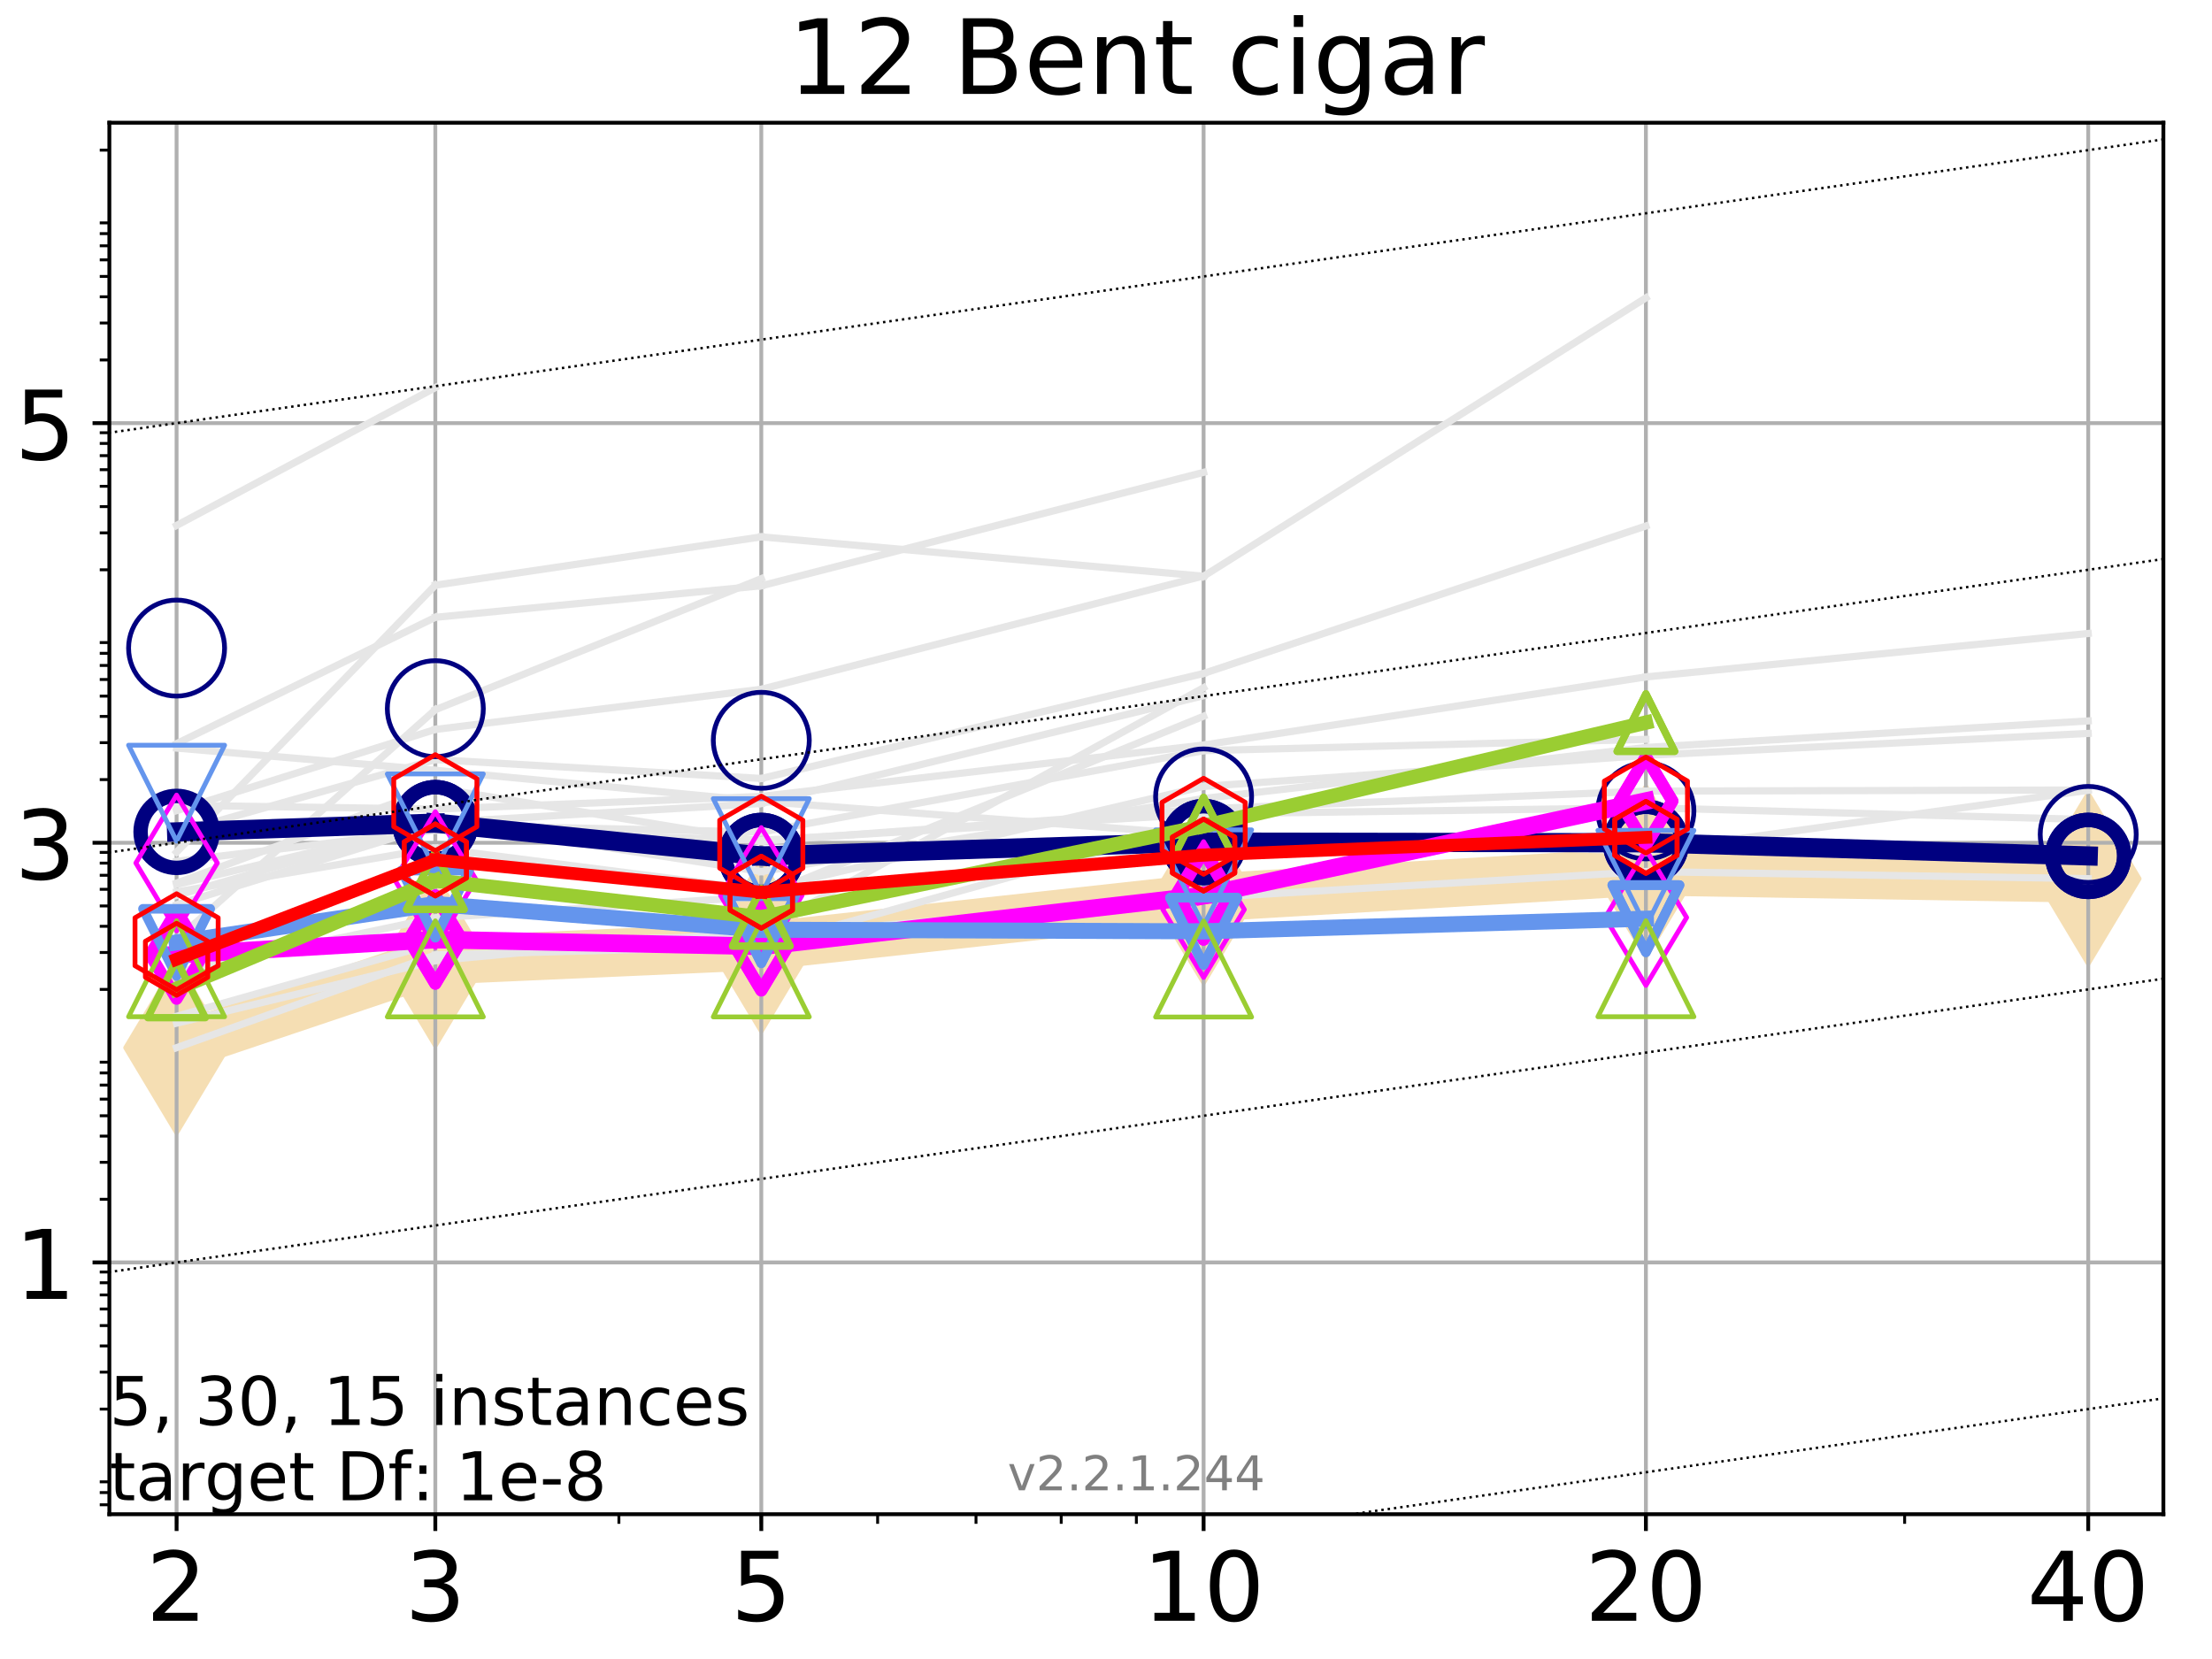 <?xml version="1.0" encoding="utf-8" standalone="no"?>
<!DOCTYPE svg PUBLIC "-//W3C//DTD SVG 1.1//EN"
  "http://www.w3.org/Graphics/SVG/1.1/DTD/svg11.dtd">
<!-- Created with matplotlib (https://matplotlib.org/) -->
<svg height="345.6pt" version="1.1" viewBox="0 0 460.8 345.6" width="460.8pt" xmlns="http://www.w3.org/2000/svg" xmlns:xlink="http://www.w3.org/1999/xlink">
 <defs>
  <style type="text/css">
*{stroke-linecap:butt;stroke-linejoin:round;}
  </style>
 </defs>
 <g id="figure_1">
  <g id="patch_1">
   <path d="M 0 345.6 
L 460.8 345.6 
L 460.8 0 
L 0 0 
z
" style="fill:#ffffff;"/>
  </g>
  <g id="axes_1">
   <g id="patch_2">
    <path d="M 22.78 315.44 
L 450.672 315.44 
L 450.672 25.56 
L 22.78 25.56 
z
" style="fill:#ffffff;"/>
   </g>
   <g id="line2d_1">
    <path clip-path="url(#pa3a18ffab0)" d="M 36.786 218.26 
L 90.685 200.119 
L 158.59 197.113 
L 250.732 187.018 
L 342.873 181.558 
L 435.015 183.047 
" style="fill:none;stroke:#f5deb3;stroke-linecap:square;stroke-width:10;"/>
    <defs>
     <path d="M -0 17.678 
L 10.607 0 
L 0 -17.678 
L -10.607 -0 
z
" id="m5e17d6bfcc" style="stroke:#f5deb3;stroke-linejoin:miter;"/>
    </defs>
    <g clip-path="url(#pa3a18ffab0)">
     <use style="fill:#f5deb3;stroke:#f5deb3;stroke-linejoin:miter;" x="36.786" xlink:href="#m5e17d6bfcc" y="218.26"/>
     <use style="fill:#f5deb3;stroke:#f5deb3;stroke-linejoin:miter;" x="90.685" xlink:href="#m5e17d6bfcc" y="200.119"/>
     <use style="fill:#f5deb3;stroke:#f5deb3;stroke-linejoin:miter;" x="158.59" xlink:href="#m5e17d6bfcc" y="197.113"/>
     <use style="fill:#f5deb3;stroke:#f5deb3;stroke-linejoin:miter;" x="250.732" xlink:href="#m5e17d6bfcc" y="187.018"/>
     <use style="fill:#f5deb3;stroke:#f5deb3;stroke-linejoin:miter;" x="342.873" xlink:href="#m5e17d6bfcc" y="181.558"/>
     <use style="fill:#f5deb3;stroke:#f5deb3;stroke-linejoin:miter;" x="435.015" xlink:href="#m5e17d6bfcc" y="183.047"/>
    </g>
   </g>
   <g id="matplotlib.axis_1">
    <g id="xtick_1">
     <g id="line2d_2">
      <path clip-path="url(#pa3a18ffab0)" d="M 36.786 315.44 
L 36.786 25.56 
" style="fill:none;stroke:#b0b0b0;stroke-linecap:square;stroke-width:0.8;"/>
     </g>
     <g id="line2d_3">
      <defs>
       <path d="M 0 0 
L 0 3.5 
" id="me4be8e1abb" style="stroke:#000000;stroke-width:0.8;"/>
      </defs>
      <g>
       <use style="stroke:#000000;stroke-width:0.8;" x="36.786" xlink:href="#me4be8e1abb" y="315.44"/>
      </g>
     </g>
     <g id="text_1">
      <!-- 2 -->
      <defs>
       <path d="M 19.188 8.297 
L 53.609 8.297 
L 53.609 0 
L 7.328 0 
L 7.328 8.297 
Q 12.938 14.109 22.625 23.891 
Q 32.328 33.688 34.812 36.531 
Q 39.547 41.844 41.422 45.531 
Q 43.312 49.219 43.312 52.781 
Q 43.312 58.594 39.234 62.25 
Q 35.156 65.922 28.609 65.922 
Q 23.969 65.922 18.812 64.312 
Q 13.672 62.703 7.812 59.422 
L 7.812 69.391 
Q 13.766 71.781 18.938 73 
Q 24.125 74.219 28.422 74.219 
Q 39.75 74.219 46.484 68.547 
Q 53.219 62.891 53.219 53.422 
Q 53.219 48.922 51.531 44.891 
Q 49.859 40.875 45.406 35.406 
Q 44.188 33.984 37.641 27.219 
Q 31.109 20.453 19.188 8.297 
z
" id="DejaVuSans-50"/>
      </defs>
      <g transform="translate(30.423 337.637)scale(0.2 -0.2)">
       <use xlink:href="#DejaVuSans-50"/>
      </g>
     </g>
    </g>
    <g id="xtick_2">
     <g id="line2d_4">
      <path clip-path="url(#pa3a18ffab0)" d="M 90.685 315.44 
L 90.685 25.56 
" style="fill:none;stroke:#b0b0b0;stroke-linecap:square;stroke-width:0.8;"/>
     </g>
     <g id="line2d_5">
      <g>
       <use style="stroke:#000000;stroke-width:0.8;" x="90.685" xlink:href="#me4be8e1abb" y="315.44"/>
      </g>
     </g>
     <g id="text_2">
      <!-- 3 -->
      <defs>
       <path d="M 40.578 39.312 
Q 47.656 37.797 51.625 33 
Q 55.609 28.219 55.609 21.188 
Q 55.609 10.406 48.188 4.484 
Q 40.766 -1.422 27.094 -1.422 
Q 22.516 -1.422 17.656 -0.516 
Q 12.797 0.391 7.625 2.203 
L 7.625 11.719 
Q 11.719 9.328 16.594 8.109 
Q 21.484 6.891 26.812 6.891 
Q 36.078 6.891 40.938 10.547 
Q 45.797 14.203 45.797 21.188 
Q 45.797 27.641 41.281 31.266 
Q 36.766 34.906 28.719 34.906 
L 20.219 34.906 
L 20.219 43.016 
L 29.109 43.016 
Q 36.375 43.016 40.234 45.922 
Q 44.094 48.828 44.094 54.297 
Q 44.094 59.906 40.109 62.906 
Q 36.141 65.922 28.719 65.922 
Q 24.656 65.922 20.016 65.031 
Q 15.375 64.156 9.812 62.312 
L 9.812 71.094 
Q 15.438 72.656 20.344 73.438 
Q 25.25 74.219 29.594 74.219 
Q 40.828 74.219 47.359 69.109 
Q 53.906 64.016 53.906 55.328 
Q 53.906 49.266 50.438 45.094 
Q 46.969 40.922 40.578 39.312 
z
" id="DejaVuSans-51"/>
      </defs>
      <g transform="translate(84.323 337.637)scale(0.2 -0.2)">
       <use xlink:href="#DejaVuSans-51"/>
      </g>
     </g>
    </g>
    <g id="xtick_3">
     <g id="line2d_6">
      <path clip-path="url(#pa3a18ffab0)" d="M 158.59 315.44 
L 158.59 25.56 
" style="fill:none;stroke:#b0b0b0;stroke-linecap:square;stroke-width:0.8;"/>
     </g>
     <g id="line2d_7">
      <g>
       <use style="stroke:#000000;stroke-width:0.8;" x="158.59" xlink:href="#me4be8e1abb" y="315.44"/>
      </g>
     </g>
     <g id="text_3">
      <!-- 5 -->
      <defs>
       <path d="M 10.797 72.906 
L 49.516 72.906 
L 49.516 64.594 
L 19.828 64.594 
L 19.828 46.734 
Q 21.969 47.469 24.109 47.828 
Q 26.266 48.188 28.422 48.188 
Q 40.625 48.188 47.75 41.5 
Q 54.891 34.812 54.891 23.391 
Q 54.891 11.625 47.562 5.094 
Q 40.234 -1.422 26.906 -1.422 
Q 22.312 -1.422 17.547 -0.641 
Q 12.797 0.141 7.719 1.703 
L 7.719 11.625 
Q 12.109 9.234 16.797 8.062 
Q 21.484 6.891 26.703 6.891 
Q 35.156 6.891 40.078 11.328 
Q 45.016 15.766 45.016 23.391 
Q 45.016 31 40.078 35.438 
Q 35.156 39.891 26.703 39.891 
Q 22.75 39.891 18.812 39.016 
Q 14.891 38.141 10.797 36.281 
z
" id="DejaVuSans-53"/>
      </defs>
      <g transform="translate(152.228 337.637)scale(0.2 -0.2)">
       <use xlink:href="#DejaVuSans-53"/>
      </g>
     </g>
    </g>
    <g id="xtick_4">
     <g id="line2d_8">
      <path clip-path="url(#pa3a18ffab0)" d="M 250.732 315.44 
L 250.732 25.56 
" style="fill:none;stroke:#b0b0b0;stroke-linecap:square;stroke-width:0.8;"/>
     </g>
     <g id="line2d_9">
      <g>
       <use style="stroke:#000000;stroke-width:0.8;" x="250.732" xlink:href="#me4be8e1abb" y="315.44"/>
      </g>
     </g>
     <g id="text_4">
      <!-- 10 -->
      <defs>
       <path d="M 12.406 8.297 
L 28.516 8.297 
L 28.516 63.922 
L 10.984 60.406 
L 10.984 69.391 
L 28.422 72.906 
L 38.281 72.906 
L 38.281 8.297 
L 54.391 8.297 
L 54.391 0 
L 12.406 0 
z
" id="DejaVuSans-49"/>
       <path d="M 31.781 66.406 
Q 24.172 66.406 20.328 58.906 
Q 16.5 51.422 16.5 36.375 
Q 16.5 21.391 20.328 13.891 
Q 24.172 6.391 31.781 6.391 
Q 39.453 6.391 43.281 13.891 
Q 47.125 21.391 47.125 36.375 
Q 47.125 51.422 43.281 58.906 
Q 39.453 66.406 31.781 66.406 
z
M 31.781 74.219 
Q 44.047 74.219 50.516 64.516 
Q 56.984 54.828 56.984 36.375 
Q 56.984 17.969 50.516 8.266 
Q 44.047 -1.422 31.781 -1.422 
Q 19.531 -1.422 13.062 8.266 
Q 6.594 17.969 6.594 36.375 
Q 6.594 54.828 13.062 64.516 
Q 19.531 74.219 31.781 74.219 
z
" id="DejaVuSans-48"/>
      </defs>
      <g transform="translate(238.007 337.637)scale(0.2 -0.2)">
       <use xlink:href="#DejaVuSans-49"/>
       <use x="63.623" xlink:href="#DejaVuSans-48"/>
      </g>
     </g>
    </g>
    <g id="xtick_5">
     <g id="line2d_10">
      <path clip-path="url(#pa3a18ffab0)" d="M 342.873 315.44 
L 342.873 25.56 
" style="fill:none;stroke:#b0b0b0;stroke-linecap:square;stroke-width:0.8;"/>
     </g>
     <g id="line2d_11">
      <g>
       <use style="stroke:#000000;stroke-width:0.8;" x="342.873" xlink:href="#me4be8e1abb" y="315.44"/>
      </g>
     </g>
     <g id="text_5">
      <!-- 20 -->
      <g transform="translate(330.148 337.637)scale(0.2 -0.2)">
       <use xlink:href="#DejaVuSans-50"/>
       <use x="63.623" xlink:href="#DejaVuSans-48"/>
      </g>
     </g>
    </g>
    <g id="xtick_6">
     <g id="line2d_12">
      <path clip-path="url(#pa3a18ffab0)" d="M 435.015 315.44 
L 435.015 25.56 
" style="fill:none;stroke:#b0b0b0;stroke-linecap:square;stroke-width:0.8;"/>
     </g>
     <g id="line2d_13">
      <g>
       <use style="stroke:#000000;stroke-width:0.8;" x="435.015" xlink:href="#me4be8e1abb" y="315.44"/>
      </g>
     </g>
     <g id="text_6">
      <!-- 40 -->
      <defs>
       <path d="M 37.797 64.312 
L 12.891 25.391 
L 37.797 25.391 
z
M 35.203 72.906 
L 47.609 72.906 
L 47.609 25.391 
L 58.016 25.391 
L 58.016 17.188 
L 47.609 17.188 
L 47.609 0 
L 37.797 0 
L 37.797 17.188 
L 4.891 17.188 
L 4.891 26.703 
z
" id="DejaVuSans-52"/>
      </defs>
      <g transform="translate(422.29 337.637)scale(0.2 -0.2)">
       <use xlink:href="#DejaVuSans-52"/>
       <use x="63.623" xlink:href="#DejaVuSans-48"/>
      </g>
     </g>
    </g>
    <g id="xtick_7">
     <g id="line2d_14">
      <defs>
       <path d="M 0 0 
L 0 2 
" id="m7573399a85" style="stroke:#000000;stroke-width:0.6;"/>
      </defs>
      <g>
       <use style="stroke:#000000;stroke-width:0.6;" x="36.786" xlink:href="#m7573399a85" y="315.44"/>
      </g>
     </g>
    </g>
    <g id="xtick_8">
     <g id="line2d_15">
      <g>
       <use style="stroke:#000000;stroke-width:0.6;" x="90.685" xlink:href="#m7573399a85" y="315.44"/>
      </g>
     </g>
    </g>
    <g id="xtick_9">
     <g id="line2d_16">
      <g>
       <use style="stroke:#000000;stroke-width:0.6;" x="128.927" xlink:href="#m7573399a85" y="315.44"/>
      </g>
     </g>
    </g>
    <g id="xtick_10">
     <g id="line2d_17">
      <g>
       <use style="stroke:#000000;stroke-width:0.6;" x="158.59" xlink:href="#m7573399a85" y="315.44"/>
      </g>
     </g>
    </g>
    <g id="xtick_11">
     <g id="line2d_18">
      <g>
       <use style="stroke:#000000;stroke-width:0.6;" x="182.827" xlink:href="#m7573399a85" y="315.44"/>
      </g>
     </g>
    </g>
    <g id="xtick_12">
     <g id="line2d_19">
      <g>
       <use style="stroke:#000000;stroke-width:0.6;" x="203.318" xlink:href="#m7573399a85" y="315.44"/>
      </g>
     </g>
    </g>
    <g id="xtick_13">
     <g id="line2d_20">
      <g>
       <use style="stroke:#000000;stroke-width:0.6;" x="221.069" xlink:href="#m7573399a85" y="315.44"/>
      </g>
     </g>
    </g>
    <g id="xtick_14">
     <g id="line2d_21">
      <g>
       <use style="stroke:#000000;stroke-width:0.6;" x="236.726" xlink:href="#m7573399a85" y="315.44"/>
      </g>
     </g>
    </g>
    <g id="xtick_15">
     <g id="line2d_22">
      <g>
       <use style="stroke:#000000;stroke-width:0.6;" x="342.873" xlink:href="#m7573399a85" y="315.44"/>
      </g>
     </g>
    </g>
    <g id="xtick_16">
     <g id="line2d_23">
      <g>
       <use style="stroke:#000000;stroke-width:0.6;" x="396.773" xlink:href="#m7573399a85" y="315.44"/>
      </g>
     </g>
    </g>
    <g id="xtick_17">
     <g id="line2d_24">
      <g>
       <use style="stroke:#000000;stroke-width:0.6;" x="435.015" xlink:href="#m7573399a85" y="315.44"/>
      </g>
     </g>
    </g>
   </g>
   <g id="matplotlib.axis_2">
    <g id="ytick_1">
     <g id="line2d_25">
      <path clip-path="url(#pa3a18ffab0)" d="M 22.78 262.987 
L 450.672 262.987 
" style="fill:none;stroke:#b0b0b0;stroke-linecap:square;stroke-width:0.8;"/>
     </g>
     <g id="line2d_26">
      <defs>
       <path d="M 0 0 
L -3.5 0 
" id="m05b903a6a1" style="stroke:#000000;stroke-width:0.8;"/>
      </defs>
      <g>
       <use style="stroke:#000000;stroke-width:0.8;" x="22.78" xlink:href="#m05b903a6a1" y="262.987"/>
      </g>
     </g>
     <g id="text_7">
      <!-- 1 -->
      <g transform="translate(3.055 270.586)scale(0.2 -0.2)">
       <use xlink:href="#DejaVuSans-49"/>
      </g>
     </g>
    </g>
    <g id="ytick_2">
     <g id="line2d_27">
      <path clip-path="url(#pa3a18ffab0)" d="M 22.78 175.566 
L 450.672 175.566 
" style="fill:none;stroke:#b0b0b0;stroke-linecap:square;stroke-width:0.8;"/>
     </g>
     <g id="line2d_28">
      <g>
       <use style="stroke:#000000;stroke-width:0.8;" x="22.78" xlink:href="#m05b903a6a1" y="175.566"/>
      </g>
     </g>
     <g id="text_8">
      <!-- 3 -->
      <g transform="translate(3.055 183.164)scale(0.2 -0.2)">
       <use xlink:href="#DejaVuSans-51"/>
      </g>
     </g>
    </g>
    <g id="ytick_3">
     <g id="line2d_29">
      <path clip-path="url(#pa3a18ffab0)" d="M 22.78 88.144 
L 450.672 88.144 
" style="fill:none;stroke:#b0b0b0;stroke-linecap:square;stroke-width:0.8;"/>
     </g>
     <g id="line2d_30">
      <g>
       <use style="stroke:#000000;stroke-width:0.8;" x="22.78" xlink:href="#m05b903a6a1" y="88.144"/>
      </g>
     </g>
     <g id="text_9">
      <!-- 5 -->
      <g transform="translate(3.055 95.743)scale(0.2 -0.2)">
       <use xlink:href="#DejaVuSans-53"/>
      </g>
     </g>
    </g>
    <g id="ytick_4">
     <g id="line2d_31">
      <defs>
       <path d="M 0 0 
L -2 0 
" id="mec30100083" style="stroke:#000000;stroke-width:0.6;"/>
      </defs>
      <g>
       <use style="stroke:#000000;stroke-width:0.6;" x="22.78" xlink:href="#mec30100083" y="313.469"/>
      </g>
     </g>
    </g>
    <g id="ytick_5">
     <g id="line2d_32">
      <g>
       <use style="stroke:#000000;stroke-width:0.6;" x="22.78" xlink:href="#mec30100083" y="310.934"/>
      </g>
     </g>
    </g>
    <g id="ytick_6">
     <g id="line2d_33">
      <g>
       <use style="stroke:#000000;stroke-width:0.6;" x="22.78" xlink:href="#mec30100083" y="308.698"/>
      </g>
     </g>
    </g>
    <g id="ytick_7">
     <g id="line2d_34">
      <g>
       <use style="stroke:#000000;stroke-width:0.6;" x="22.78" xlink:href="#mec30100083" y="293.54"/>
      </g>
     </g>
    </g>
    <g id="ytick_8">
     <g id="line2d_35">
      <g>
       <use style="stroke:#000000;stroke-width:0.6;" x="22.78" xlink:href="#mec30100083" y="285.843"/>
      </g>
     </g>
    </g>
    <g id="ytick_9">
     <g id="line2d_36">
      <g>
       <use style="stroke:#000000;stroke-width:0.6;" x="22.78" xlink:href="#mec30100083" y="280.381"/>
      </g>
     </g>
    </g>
    <g id="ytick_10">
     <g id="line2d_37">
      <g>
       <use style="stroke:#000000;stroke-width:0.6;" x="22.78" xlink:href="#mec30100083" y="276.145"/>
      </g>
     </g>
    </g>
    <g id="ytick_11">
     <g id="line2d_38">
      <g>
       <use style="stroke:#000000;stroke-width:0.6;" x="22.78" xlink:href="#mec30100083" y="272.684"/>
      </g>
     </g>
    </g>
    <g id="ytick_12">
     <g id="line2d_39">
      <g>
       <use style="stroke:#000000;stroke-width:0.6;" x="22.78" xlink:href="#mec30100083" y="269.758"/>
      </g>
     </g>
    </g>
    <g id="ytick_13">
     <g id="line2d_40">
      <g>
       <use style="stroke:#000000;stroke-width:0.6;" x="22.78" xlink:href="#mec30100083" y="267.223"/>
      </g>
     </g>
    </g>
    <g id="ytick_14">
     <g id="line2d_41">
      <g>
       <use style="stroke:#000000;stroke-width:0.6;" x="22.78" xlink:href="#mec30100083" y="264.987"/>
      </g>
     </g>
    </g>
    <g id="ytick_15">
     <g id="line2d_42">
      <g>
       <use style="stroke:#000000;stroke-width:0.6;" x="22.78" xlink:href="#mec30100083" y="249.829"/>
      </g>
     </g>
    </g>
    <g id="ytick_16">
     <g id="line2d_43">
      <g>
       <use style="stroke:#000000;stroke-width:0.6;" x="22.78" xlink:href="#mec30100083" y="242.132"/>
      </g>
     </g>
    </g>
    <g id="ytick_17">
     <g id="line2d_44">
      <g>
       <use style="stroke:#000000;stroke-width:0.6;" x="22.78" xlink:href="#mec30100083" y="236.671"/>
      </g>
     </g>
    </g>
    <g id="ytick_18">
     <g id="line2d_45">
      <g>
       <use style="stroke:#000000;stroke-width:0.6;" x="22.78" xlink:href="#mec30100083" y="232.435"/>
      </g>
     </g>
    </g>
    <g id="ytick_19">
     <g id="line2d_46">
      <g>
       <use style="stroke:#000000;stroke-width:0.6;" x="22.78" xlink:href="#mec30100083" y="228.974"/>
      </g>
     </g>
    </g>
    <g id="ytick_20">
     <g id="line2d_47">
      <g>
       <use style="stroke:#000000;stroke-width:0.6;" x="22.78" xlink:href="#mec30100083" y="226.047"/>
      </g>
     </g>
    </g>
    <g id="ytick_21">
     <g id="line2d_48">
      <g>
       <use style="stroke:#000000;stroke-width:0.6;" x="22.78" xlink:href="#mec30100083" y="223.512"/>
      </g>
     </g>
    </g>
    <g id="ytick_22">
     <g id="line2d_49">
      <g>
       <use style="stroke:#000000;stroke-width:0.6;" x="22.78" xlink:href="#mec30100083" y="221.276"/>
      </g>
     </g>
    </g>
    <g id="ytick_23">
     <g id="line2d_50">
      <g>
       <use style="stroke:#000000;stroke-width:0.6;" x="22.78" xlink:href="#mec30100083" y="206.118"/>
      </g>
     </g>
    </g>
    <g id="ytick_24">
     <g id="line2d_51">
      <g>
       <use style="stroke:#000000;stroke-width:0.6;" x="22.78" xlink:href="#mec30100083" y="198.421"/>
      </g>
     </g>
    </g>
    <g id="ytick_25">
     <g id="line2d_52">
      <g>
       <use style="stroke:#000000;stroke-width:0.6;" x="22.78" xlink:href="#mec30100083" y="192.96"/>
      </g>
     </g>
    </g>
    <g id="ytick_26">
     <g id="line2d_53">
      <g>
       <use style="stroke:#000000;stroke-width:0.6;" x="22.78" xlink:href="#mec30100083" y="188.724"/>
      </g>
     </g>
    </g>
    <g id="ytick_27">
     <g id="line2d_54">
      <g>
       <use style="stroke:#000000;stroke-width:0.6;" x="22.78" xlink:href="#mec30100083" y="185.263"/>
      </g>
     </g>
    </g>
    <g id="ytick_28">
     <g id="line2d_55">
      <g>
       <use style="stroke:#000000;stroke-width:0.6;" x="22.78" xlink:href="#mec30100083" y="182.336"/>
      </g>
     </g>
    </g>
    <g id="ytick_29">
     <g id="line2d_56">
      <g>
       <use style="stroke:#000000;stroke-width:0.6;" x="22.78" xlink:href="#mec30100083" y="179.802"/>
      </g>
     </g>
    </g>
    <g id="ytick_30">
     <g id="line2d_57">
      <g>
       <use style="stroke:#000000;stroke-width:0.6;" x="22.78" xlink:href="#mec30100083" y="177.566"/>
      </g>
     </g>
    </g>
    <g id="ytick_31">
     <g id="line2d_58">
      <g>
       <use style="stroke:#000000;stroke-width:0.6;" x="22.78" xlink:href="#mec30100083" y="162.407"/>
      </g>
     </g>
    </g>
    <g id="ytick_32">
     <g id="line2d_59">
      <g>
       <use style="stroke:#000000;stroke-width:0.6;" x="22.78" xlink:href="#mec30100083" y="154.71"/>
      </g>
     </g>
    </g>
    <g id="ytick_33">
     <g id="line2d_60">
      <g>
       <use style="stroke:#000000;stroke-width:0.6;" x="22.78" xlink:href="#mec30100083" y="149.249"/>
      </g>
     </g>
    </g>
    <g id="ytick_34">
     <g id="line2d_61">
      <g>
       <use style="stroke:#000000;stroke-width:0.6;" x="22.78" xlink:href="#mec30100083" y="145.013"/>
      </g>
     </g>
    </g>
    <g id="ytick_35">
     <g id="line2d_62">
      <g>
       <use style="stroke:#000000;stroke-width:0.6;" x="22.78" xlink:href="#mec30100083" y="141.552"/>
      </g>
     </g>
    </g>
    <g id="ytick_36">
     <g id="line2d_63">
      <g>
       <use style="stroke:#000000;stroke-width:0.6;" x="22.78" xlink:href="#mec30100083" y="138.626"/>
      </g>
     </g>
    </g>
    <g id="ytick_37">
     <g id="line2d_64">
      <g>
       <use style="stroke:#000000;stroke-width:0.6;" x="22.78" xlink:href="#mec30100083" y="136.091"/>
      </g>
     </g>
    </g>
    <g id="ytick_38">
     <g id="line2d_65">
      <g>
       <use style="stroke:#000000;stroke-width:0.6;" x="22.78" xlink:href="#mec30100083" y="133.855"/>
      </g>
     </g>
    </g>
    <g id="ytick_39">
     <g id="line2d_66">
      <g>
       <use style="stroke:#000000;stroke-width:0.6;" x="22.78" xlink:href="#mec30100083" y="118.697"/>
      </g>
     </g>
    </g>
    <g id="ytick_40">
     <g id="line2d_67">
      <g>
       <use style="stroke:#000000;stroke-width:0.6;" x="22.78" xlink:href="#mec30100083" y="111"/>
      </g>
     </g>
    </g>
    <g id="ytick_41">
     <g id="line2d_68">
      <g>
       <use style="stroke:#000000;stroke-width:0.6;" x="22.78" xlink:href="#mec30100083" y="105.538"/>
      </g>
     </g>
    </g>
    <g id="ytick_42">
     <g id="line2d_69">
      <g>
       <use style="stroke:#000000;stroke-width:0.6;" x="22.78" xlink:href="#mec30100083" y="101.302"/>
      </g>
     </g>
    </g>
    <g id="ytick_43">
     <g id="line2d_70">
      <g>
       <use style="stroke:#000000;stroke-width:0.6;" x="22.78" xlink:href="#mec30100083" y="97.841"/>
      </g>
     </g>
    </g>
    <g id="ytick_44">
     <g id="line2d_71">
      <g>
       <use style="stroke:#000000;stroke-width:0.6;" x="22.78" xlink:href="#mec30100083" y="94.915"/>
      </g>
     </g>
    </g>
    <g id="ytick_45">
     <g id="line2d_72">
      <g>
       <use style="stroke:#000000;stroke-width:0.6;" x="22.78" xlink:href="#mec30100083" y="92.38"/>
      </g>
     </g>
    </g>
    <g id="ytick_46">
     <g id="line2d_73">
      <g>
       <use style="stroke:#000000;stroke-width:0.6;" x="22.78" xlink:href="#mec30100083" y="90.144"/>
      </g>
     </g>
    </g>
    <g id="ytick_47">
     <g id="line2d_74">
      <g>
       <use style="stroke:#000000;stroke-width:0.6;" x="22.78" xlink:href="#mec30100083" y="74.986"/>
      </g>
     </g>
    </g>
    <g id="ytick_48">
     <g id="line2d_75">
      <g>
       <use style="stroke:#000000;stroke-width:0.6;" x="22.78" xlink:href="#mec30100083" y="67.289"/>
      </g>
     </g>
    </g>
    <g id="ytick_49">
     <g id="line2d_76">
      <g>
       <use style="stroke:#000000;stroke-width:0.6;" x="22.78" xlink:href="#mec30100083" y="61.828"/>
      </g>
     </g>
    </g>
    <g id="ytick_50">
     <g id="line2d_77">
      <g>
       <use style="stroke:#000000;stroke-width:0.6;" x="22.78" xlink:href="#mec30100083" y="57.592"/>
      </g>
     </g>
    </g>
    <g id="ytick_51">
     <g id="line2d_78">
      <g>
       <use style="stroke:#000000;stroke-width:0.6;" x="22.78" xlink:href="#mec30100083" y="54.131"/>
      </g>
     </g>
    </g>
    <g id="ytick_52">
     <g id="line2d_79">
      <g>
       <use style="stroke:#000000;stroke-width:0.6;" x="22.78" xlink:href="#mec30100083" y="51.204"/>
      </g>
     </g>
    </g>
    <g id="ytick_53">
     <g id="line2d_80">
      <g>
       <use style="stroke:#000000;stroke-width:0.6;" x="22.78" xlink:href="#mec30100083" y="48.669"/>
      </g>
     </g>
    </g>
    <g id="ytick_54">
     <g id="line2d_81">
      <g>
       <use style="stroke:#000000;stroke-width:0.6;" x="22.78" xlink:href="#mec30100083" y="46.433"/>
      </g>
     </g>
    </g>
    <g id="ytick_55">
     <g id="line2d_82">
      <g>
       <use style="stroke:#000000;stroke-width:0.6;" x="22.78" xlink:href="#mec30100083" y="31.275"/>
      </g>
     </g>
    </g>
   </g>
   <g id="line2d_83">
    <path clip-path="url(#pa3a18ffab0)" d="M 36.786 99.568 
" style="fill:none;stroke:#e6e6e6;stroke-linecap:square;stroke-width:1.5;"/>
   </g>
   <g id="line2d_84"/>
   <g id="line2d_85"/>
   <g id="line2d_86">
    <path clip-path="url(#pa3a18ffab0)" d="M 36.786 167.754 
L 90.685 168.553 
" style="fill:none;stroke:#e6e6e6;stroke-linecap:square;stroke-width:1.5;"/>
   </g>
   <g id="line2d_87">
    <path clip-path="url(#pa3a18ffab0)" d="M 90.685 168.553 
L 158.59 165.908 
" style="fill:none;stroke:#e6e6e6;stroke-linecap:square;stroke-width:1.5;"/>
   </g>
   <g id="line2d_88">
    <path clip-path="url(#pa3a18ffab0)" d="M 158.59 165.908 
L 250.732 155.198 
" style="fill:none;stroke:#e6e6e6;stroke-linecap:square;stroke-width:1.5;"/>
   </g>
   <g id="line2d_89">
    <path clip-path="url(#pa3a18ffab0)" d="M 250.732 155.198 
L 342.873 141.015 
" style="fill:none;stroke:#e6e6e6;stroke-linecap:square;stroke-width:1.5;"/>
   </g>
   <g id="line2d_90">
    <path clip-path="url(#pa3a18ffab0)" d="M 342.873 141.015 
L 435.015 131.962 
" style="fill:none;stroke:#e6e6e6;stroke-linecap:square;stroke-width:1.5;"/>
   </g>
   <g id="line2d_91">
    <path clip-path="url(#pa3a18ffab0)" d="M 435.015 131.962 
" style="fill:none;stroke:#e6e6e6;stroke-linecap:square;stroke-width:1.5;"/>
   </g>
   <g id="line2d_92"/>
   <g id="line2d_93"/>
   <g id="line2d_94"/>
   <g id="line2d_95"/>
   <g id="line2d_96">
    <path clip-path="url(#pa3a18ffab0)" d="M 36.786 177.512 
L 90.685 121.903 
" style="fill:none;stroke:#e6e6e6;stroke-linecap:square;stroke-width:1.5;"/>
   </g>
   <g id="line2d_97">
    <path clip-path="url(#pa3a18ffab0)" d="M 90.685 121.903 
L 158.59 111.838 
" style="fill:none;stroke:#e6e6e6;stroke-linecap:square;stroke-width:1.5;"/>
   </g>
   <g id="line2d_98">
    <path clip-path="url(#pa3a18ffab0)" d="M 158.59 111.838 
L 250.732 120.04 
" style="fill:none;stroke:#e6e6e6;stroke-linecap:square;stroke-width:1.5;"/>
   </g>
   <g id="line2d_99">
    <path clip-path="url(#pa3a18ffab0)" d="M 250.732 120.04 
L 342.873 62.052 
" style="fill:none;stroke:#e6e6e6;stroke-linecap:square;stroke-width:1.5;"/>
   </g>
   <g id="line2d_100">
    <path clip-path="url(#pa3a18ffab0)" d="M 342.873 62.052 
" style="fill:none;stroke:#e6e6e6;stroke-linecap:square;stroke-width:1.5;"/>
   </g>
   <g id="line2d_101"/>
   <g id="line2d_102"/>
   <g id="line2d_103">
    <path clip-path="url(#pa3a18ffab0)" d="M 36.786 179.424 
L 90.685 172.964 
" style="fill:none;stroke:#e6e6e6;stroke-linecap:square;stroke-width:1.5;"/>
   </g>
   <g id="line2d_104">
    <path clip-path="url(#pa3a18ffab0)" d="M 90.685 172.964 
L 158.59 175.042 
" style="fill:none;stroke:#e6e6e6;stroke-linecap:square;stroke-width:1.5;"/>
   </g>
   <g id="line2d_105">
    <path clip-path="url(#pa3a18ffab0)" d="M 158.59 175.042 
L 250.732 169.543 
" style="fill:none;stroke:#e6e6e6;stroke-linecap:square;stroke-width:1.5;"/>
   </g>
   <g id="line2d_106">
    <path clip-path="url(#pa3a18ffab0)" d="M 250.732 169.543 
L 342.873 168.266 
" style="fill:none;stroke:#e6e6e6;stroke-linecap:square;stroke-width:1.5;"/>
   </g>
   <g id="line2d_107">
    <path clip-path="url(#pa3a18ffab0)" d="M 342.873 168.266 
L 435.015 170.725 
" style="fill:none;stroke:#e6e6e6;stroke-linecap:square;stroke-width:1.5;"/>
   </g>
   <g id="line2d_108">
    <path clip-path="url(#pa3a18ffab0)" d="M 435.015 170.725 
" style="fill:none;stroke:#e6e6e6;stroke-linecap:square;stroke-width:1.5;"/>
   </g>
   <g id="line2d_109"/>
   <g id="line2d_110"/>
   <g id="line2d_111">
    <path clip-path="url(#pa3a18ffab0)" d="M 36.786 185.792 
L 90.685 176.675 
" style="fill:none;stroke:#e6e6e6;stroke-linecap:square;stroke-width:1.5;"/>
   </g>
   <g id="line2d_112">
    <path clip-path="url(#pa3a18ffab0)" d="M 90.685 176.675 
L 158.59 185.401 
" style="fill:none;stroke:#e6e6e6;stroke-linecap:square;stroke-width:1.5;"/>
   </g>
   <g id="line2d_113">
    <path clip-path="url(#pa3a18ffab0)" d="M 158.59 185.401 
L 250.732 163.822 
" style="fill:none;stroke:#e6e6e6;stroke-linecap:square;stroke-width:1.5;"/>
   </g>
   <g id="line2d_114">
    <path clip-path="url(#pa3a18ffab0)" d="M 250.732 163.822 
L 342.873 157.359 
" style="fill:none;stroke:#e6e6e6;stroke-linecap:square;stroke-width:1.5;"/>
   </g>
   <g id="line2d_115">
    <path clip-path="url(#pa3a18ffab0)" d="M 342.873 157.359 
L 435.015 152.783 
" style="fill:none;stroke:#e6e6e6;stroke-linecap:square;stroke-width:1.5;"/>
   </g>
   <g id="line2d_116">
    <path clip-path="url(#pa3a18ffab0)" d="M 435.015 152.783 
" style="fill:none;stroke:#e6e6e6;stroke-linecap:square;stroke-width:1.5;"/>
   </g>
   <g id="line2d_117"/>
   <g id="line2d_118"/>
   <g id="line2d_119">
    <path clip-path="url(#pa3a18ffab0)" d="M 36.786 168.877 
L 90.685 151.958 
" style="fill:none;stroke:#e6e6e6;stroke-linecap:square;stroke-width:1.5;"/>
   </g>
   <g id="line2d_120">
    <path clip-path="url(#pa3a18ffab0)" d="M 90.685 151.958 
L 158.59 143.584 
" style="fill:none;stroke:#e6e6e6;stroke-linecap:square;stroke-width:1.5;"/>
   </g>
   <g id="line2d_121">
    <path clip-path="url(#pa3a18ffab0)" d="M 158.59 143.584 
L 250.732 119.979 
" style="fill:none;stroke:#e6e6e6;stroke-linecap:square;stroke-width:1.5;"/>
   </g>
   <g id="line2d_122">
    <path clip-path="url(#pa3a18ffab0)" d="M 250.732 119.979 
" style="fill:none;stroke:#e6e6e6;stroke-linecap:square;stroke-width:1.5;"/>
   </g>
   <g id="line2d_123"/>
   <g id="line2d_124"/>
   <g id="line2d_125">
    <path clip-path="url(#pa3a18ffab0)" d="M 36.786 49.285 
" style="fill:none;stroke:#e6e6e6;stroke-linecap:square;stroke-width:1.5;"/>
   </g>
   <g id="line2d_126"/>
   <g id="line2d_127"/>
   <g id="line2d_128">
    <path clip-path="url(#pa3a18ffab0)" d="M 36.786 147.166 
" style="fill:none;stroke:#e6e6e6;stroke-linecap:square;stroke-width:1.5;"/>
   </g>
   <g id="line2d_129"/>
   <g id="line2d_130"/>
   <g id="line2d_131">
    <path clip-path="url(#pa3a18ffab0)" d="M 36.786 109.459 
L 90.685 80.751 
" style="fill:none;stroke:#e6e6e6;stroke-linecap:square;stroke-width:1.5;"/>
   </g>
   <g id="line2d_132">
    <path clip-path="url(#pa3a18ffab0)" d="M 90.685 80.751 
" style="fill:none;stroke:#e6e6e6;stroke-linecap:square;stroke-width:1.5;"/>
   </g>
   <g id="line2d_133"/>
   <g id="line2d_134"/>
   <g id="line2d_135">
    <path clip-path="url(#pa3a18ffab0)" d="M 36.786 92.064 
" style="fill:none;stroke:#e6e6e6;stroke-linecap:square;stroke-width:1.5;"/>
   </g>
   <g id="line2d_136"/>
   <g id="line2d_137"/>
   <g id="line2d_138">
    <path clip-path="url(#pa3a18ffab0)" d="M 36.786 202.536 
L 90.685 191.217 
" style="fill:none;stroke:#e6e6e6;stroke-linecap:square;stroke-width:1.5;"/>
   </g>
   <g id="line2d_139">
    <path clip-path="url(#pa3a18ffab0)" d="M 90.685 191.217 
L 158.59 186.761 
" style="fill:none;stroke:#e6e6e6;stroke-linecap:square;stroke-width:1.5;"/>
   </g>
   <g id="line2d_140">
    <path clip-path="url(#pa3a18ffab0)" d="M 158.59 186.761 
L 250.732 149.201 
" style="fill:none;stroke:#e6e6e6;stroke-linecap:square;stroke-width:1.5;"/>
   </g>
   <g id="line2d_141">
    <path clip-path="url(#pa3a18ffab0)" d="M 250.732 149.201 
" style="fill:none;stroke:#e6e6e6;stroke-linecap:square;stroke-width:1.5;"/>
   </g>
   <g id="line2d_142"/>
   <g id="line2d_143"/>
   <g id="line2d_144">
    <path clip-path="url(#pa3a18ffab0)" d="M 36.786 155.834 
L 90.685 160.469 
" style="fill:none;stroke:#e6e6e6;stroke-linecap:square;stroke-width:1.5;"/>
   </g>
   <g id="line2d_145">
    <path clip-path="url(#pa3a18ffab0)" d="M 90.685 160.469 
L 158.59 166.932 
" style="fill:none;stroke:#e6e6e6;stroke-linecap:square;stroke-width:1.5;"/>
   </g>
   <g id="line2d_146">
    <path clip-path="url(#pa3a18ffab0)" d="M 158.59 166.932 
L 250.732 173.928 
" style="fill:none;stroke:#e6e6e6;stroke-linecap:square;stroke-width:1.5;"/>
   </g>
   <g id="line2d_147">
    <path clip-path="url(#pa3a18ffab0)" d="M 250.732 173.928 
L 342.873 177.385 
" style="fill:none;stroke:#e6e6e6;stroke-linecap:square;stroke-width:1.5;"/>
   </g>
   <g id="line2d_148">
    <path clip-path="url(#pa3a18ffab0)" d="M 342.873 177.385 
L 435.015 164.634 
" style="fill:none;stroke:#e6e6e6;stroke-linecap:square;stroke-width:1.5;"/>
   </g>
   <g id="line2d_149">
    <path clip-path="url(#pa3a18ffab0)" d="M 435.015 164.634 
" style="fill:none;stroke:#e6e6e6;stroke-linecap:square;stroke-width:1.5;"/>
   </g>
   <g id="line2d_150"/>
   <g id="line2d_151"/>
   <g id="line2d_152">
    <path clip-path="url(#pa3a18ffab0)" d="M 36.786 75.734 
" style="fill:none;stroke:#e6e6e6;stroke-linecap:square;stroke-width:1.5;"/>
   </g>
   <g id="line2d_153"/>
   <g id="line2d_154"/>
   <g id="line2d_155">
    <path clip-path="url(#pa3a18ffab0)" d="M 36.786 184.25 
L 90.685 171.38 
" style="fill:none;stroke:#e6e6e6;stroke-linecap:square;stroke-width:1.5;"/>
   </g>
   <g id="line2d_156">
    <path clip-path="url(#pa3a18ffab0)" d="M 90.685 171.38 
L 158.59 167.379 
" style="fill:none;stroke:#e6e6e6;stroke-linecap:square;stroke-width:1.5;"/>
   </g>
   <g id="line2d_157">
    <path clip-path="url(#pa3a18ffab0)" d="M 158.59 167.379 
L 250.732 144.93 
" style="fill:none;stroke:#e6e6e6;stroke-linecap:square;stroke-width:1.5;"/>
   </g>
   <g id="line2d_158">
    <path clip-path="url(#pa3a18ffab0)" d="M 250.732 144.93 
" style="fill:none;stroke:#e6e6e6;stroke-linecap:square;stroke-width:1.5;"/>
   </g>
   <g id="line2d_159"/>
   <g id="line2d_160"/>
   <g id="line2d_161">
    <path clip-path="url(#pa3a18ffab0)" d="M 36.786 183.955 
L 90.685 164.113 
" style="fill:none;stroke:#e6e6e6;stroke-linecap:square;stroke-width:1.5;"/>
   </g>
   <g id="line2d_162">
    <path clip-path="url(#pa3a18ffab0)" d="M 90.685 164.113 
L 158.59 175.266 
" style="fill:none;stroke:#e6e6e6;stroke-linecap:square;stroke-width:1.5;"/>
   </g>
   <g id="line2d_163">
    <path clip-path="url(#pa3a18ffab0)" d="M 158.59 175.266 
L 250.732 168.499 
" style="fill:none;stroke:#e6e6e6;stroke-linecap:square;stroke-width:1.5;"/>
   </g>
   <g id="line2d_164">
    <path clip-path="url(#pa3a18ffab0)" d="M 250.732 168.499 
L 342.873 164.798 
" style="fill:none;stroke:#e6e6e6;stroke-linecap:square;stroke-width:1.5;"/>
   </g>
   <g id="line2d_165">
    <path clip-path="url(#pa3a18ffab0)" d="M 342.873 164.798 
L 435.015 164.57 
" style="fill:none;stroke:#e6e6e6;stroke-linecap:square;stroke-width:1.5;"/>
   </g>
   <g id="line2d_166">
    <path clip-path="url(#pa3a18ffab0)" d="M 435.015 164.57 
" style="fill:none;stroke:#e6e6e6;stroke-linecap:square;stroke-width:1.5;"/>
   </g>
   <g id="line2d_167"/>
   <g id="line2d_168"/>
   <g id="line2d_169">
    <path clip-path="url(#pa3a18ffab0)" d="M 36.786 81.724 
" style="fill:none;stroke:#e6e6e6;stroke-linecap:square;stroke-width:1.5;"/>
   </g>
   <g id="line2d_170"/>
   <g id="line2d_171"/>
   <g id="line2d_172">
    <path clip-path="url(#pa3a18ffab0)" d="M 36.786 97.105 
" style="fill:none;stroke:#e6e6e6;stroke-linecap:square;stroke-width:1.5;"/>
   </g>
   <g id="line2d_173"/>
   <g id="line2d_174"/>
   <g id="line2d_175">
    <path clip-path="url(#pa3a18ffab0)" d="M 36.786 173.454 
L 90.685 158.243 
" style="fill:none;stroke:#e6e6e6;stroke-linecap:square;stroke-width:1.5;"/>
   </g>
   <g id="line2d_176">
    <path clip-path="url(#pa3a18ffab0)" d="M 90.685 158.243 
L 158.59 162.164 
" style="fill:none;stroke:#e6e6e6;stroke-linecap:square;stroke-width:1.5;"/>
   </g>
   <g id="line2d_177">
    <path clip-path="url(#pa3a18ffab0)" d="M 158.59 162.164 
L 250.732 140.291 
" style="fill:none;stroke:#e6e6e6;stroke-linecap:square;stroke-width:1.5;"/>
   </g>
   <g id="line2d_178">
    <path clip-path="url(#pa3a18ffab0)" d="M 250.732 140.291 
L 342.873 109.571 
" style="fill:none;stroke:#e6e6e6;stroke-linecap:square;stroke-width:1.5;"/>
   </g>
   <g id="line2d_179">
    <path clip-path="url(#pa3a18ffab0)" d="M 342.873 109.571 
" style="fill:none;stroke:#e6e6e6;stroke-linecap:square;stroke-width:1.5;"/>
   </g>
   <g id="line2d_180"/>
   <g id="line2d_181"/>
   <g id="line2d_182">
    <path clip-path="url(#pa3a18ffab0)" d="M 36.786 154.91 
L 90.685 128.6 
" style="fill:none;stroke:#e6e6e6;stroke-linecap:square;stroke-width:1.5;"/>
   </g>
   <g id="line2d_183">
    <path clip-path="url(#pa3a18ffab0)" d="M 90.685 128.6 
L 158.59 122.028 
" style="fill:none;stroke:#e6e6e6;stroke-linecap:square;stroke-width:1.5;"/>
   </g>
   <g id="line2d_184">
    <path clip-path="url(#pa3a18ffab0)" d="M 158.59 122.028 
L 250.732 98.398 
" style="fill:none;stroke:#e6e6e6;stroke-linecap:square;stroke-width:1.5;"/>
   </g>
   <g id="line2d_185">
    <path clip-path="url(#pa3a18ffab0)" d="M 250.732 98.398 
" style="fill:none;stroke:#e6e6e6;stroke-linecap:square;stroke-width:1.5;"/>
   </g>
   <g id="line2d_186"/>
   <g id="line2d_187"/>
   <g id="line2d_188">
    <path clip-path="url(#pa3a18ffab0)" d="M 36.786 213.153 
L 90.685 200.12 
" style="fill:none;stroke:#e6e6e6;stroke-linecap:square;stroke-width:1.5;"/>
   </g>
   <g id="line2d_189">
    <path clip-path="url(#pa3a18ffab0)" d="M 90.685 200.12 
L 158.59 193.837 
" style="fill:none;stroke:#e6e6e6;stroke-linecap:square;stroke-width:1.5;"/>
   </g>
   <g id="line2d_190">
    <path clip-path="url(#pa3a18ffab0)" d="M 158.59 193.837 
L 250.732 143.26 
" style="fill:none;stroke:#e6e6e6;stroke-linecap:square;stroke-width:1.5;"/>
   </g>
   <g id="line2d_191">
    <path clip-path="url(#pa3a18ffab0)" d="M 250.732 143.26 
" style="fill:none;stroke:#e6e6e6;stroke-linecap:square;stroke-width:1.5;"/>
   </g>
   <g id="line2d_192"/>
   <g id="line2d_193"/>
   <g id="line2d_194">
    <path clip-path="url(#pa3a18ffab0)" d="M 36.786 218.254 
L 90.685 198.93 
" style="fill:none;stroke:#e6e6e6;stroke-linecap:square;stroke-width:1.5;"/>
   </g>
   <g id="line2d_195">
    <path clip-path="url(#pa3a18ffab0)" d="M 90.685 198.93 
L 158.59 197.115 
" style="fill:none;stroke:#e6e6e6;stroke-linecap:square;stroke-width:1.5;"/>
   </g>
   <g id="line2d_196">
    <path clip-path="url(#pa3a18ffab0)" d="M 158.59 197.115 
L 250.732 171.503 
" style="fill:none;stroke:#e6e6e6;stroke-linecap:square;stroke-width:1.5;"/>
   </g>
   <g id="line2d_197">
    <path clip-path="url(#pa3a18ffab0)" d="M 250.732 171.503 
" style="fill:none;stroke:#e6e6e6;stroke-linecap:square;stroke-width:1.5;"/>
   </g>
   <g id="line2d_198"/>
   <g id="line2d_199"/>
   <g id="line2d_200">
    <path clip-path="url(#pa3a18ffab0)" d="M 36.786 211.715 
L 90.685 196.505 
" style="fill:none;stroke:#e6e6e6;stroke-linecap:square;stroke-width:1.5;"/>
   </g>
   <g id="line2d_201">
    <path clip-path="url(#pa3a18ffab0)" d="M 90.685 196.505 
L 158.59 194.947 
" style="fill:none;stroke:#e6e6e6;stroke-linecap:square;stroke-width:1.5;"/>
   </g>
   <g id="line2d_202">
    <path clip-path="url(#pa3a18ffab0)" d="M 158.59 194.947 
L 250.732 187.017 
" style="fill:none;stroke:#e6e6e6;stroke-linecap:square;stroke-width:1.5;"/>
   </g>
   <g id="line2d_203">
    <path clip-path="url(#pa3a18ffab0)" d="M 250.732 187.017 
L 342.873 181.558 
" style="fill:none;stroke:#e6e6e6;stroke-linecap:square;stroke-width:1.5;"/>
   </g>
   <g id="line2d_204">
    <path clip-path="url(#pa3a18ffab0)" d="M 342.873 181.558 
L 435.015 183.047 
" style="fill:none;stroke:#e6e6e6;stroke-linecap:square;stroke-width:1.5;"/>
   </g>
   <g id="line2d_205">
    <path clip-path="url(#pa3a18ffab0)" d="M 435.015 183.047 
" style="fill:none;stroke:#e6e6e6;stroke-linecap:square;stroke-width:1.5;"/>
   </g>
   <g id="line2d_206"/>
   <g id="line2d_207"/>
   <g id="line2d_208"/>
   <g id="line2d_209"/>
   <g id="line2d_210"/>
   <g id="line2d_211"/>
   <g id="line2d_212">
    <path clip-path="url(#pa3a18ffab0)" d="M 36.786 98.97 
" style="fill:none;stroke:#e6e6e6;stroke-linecap:square;stroke-width:1.5;"/>
   </g>
   <g id="line2d_213"/>
   <g id="line2d_214"/>
   <g id="line2d_215">
    <path clip-path="url(#pa3a18ffab0)" d="M 36.786 109.542 
" style="fill:none;stroke:#e6e6e6;stroke-linecap:square;stroke-width:1.5;"/>
   </g>
   <g id="line2d_216"/>
   <g id="line2d_217"/>
   <g id="line2d_218"/>
   <g id="line2d_219"/>
   <g id="line2d_220">
    <path clip-path="url(#pa3a18ffab0)" d="M 36.786 195.737 
L 90.685 147.852 
" style="fill:none;stroke:#e6e6e6;stroke-linecap:square;stroke-width:1.5;"/>
   </g>
   <g id="line2d_221">
    <path clip-path="url(#pa3a18ffab0)" d="M 90.685 147.852 
L 158.59 120.544 
" style="fill:none;stroke:#e6e6e6;stroke-linecap:square;stroke-width:1.5;"/>
   </g>
   <g id="line2d_222">
    <path clip-path="url(#pa3a18ffab0)" d="M 158.59 120.544 
" style="fill:none;stroke:#e6e6e6;stroke-linecap:square;stroke-width:1.5;"/>
   </g>
   <g id="line2d_223"/>
   <g id="line2d_224"/>
   <g id="line2d_225">
    <path clip-path="url(#pa3a18ffab0)" d="M 36.786 188.474 
L 90.685 171.857 
" style="fill:none;stroke:#e6e6e6;stroke-linecap:square;stroke-width:1.5;"/>
   </g>
   <g id="line2d_226">
    <path clip-path="url(#pa3a18ffab0)" d="M 90.685 171.857 
L 158.59 173.34 
" style="fill:none;stroke:#e6e6e6;stroke-linecap:square;stroke-width:1.5;"/>
   </g>
   <g id="line2d_227">
    <path clip-path="url(#pa3a18ffab0)" d="M 158.59 173.34 
L 250.732 156.376 
" style="fill:none;stroke:#e6e6e6;stroke-linecap:square;stroke-width:1.5;"/>
   </g>
   <g id="line2d_228">
    <path clip-path="url(#pa3a18ffab0)" d="M 250.732 156.376 
L 342.873 154.024 
" style="fill:none;stroke:#e6e6e6;stroke-linecap:square;stroke-width:1.5;"/>
   </g>
   <g id="line2d_229">
    <path clip-path="url(#pa3a18ffab0)" d="M 342.873 154.024 
" style="fill:none;stroke:#e6e6e6;stroke-linecap:square;stroke-width:1.5;"/>
   </g>
   <g id="line2d_230"/>
   <g id="line2d_231"/>
   <g id="line2d_232">
    <path clip-path="url(#pa3a18ffab0)" d="M 36.786 186.532 
L 90.685 170.998 
" style="fill:none;stroke:#e6e6e6;stroke-linecap:square;stroke-width:1.5;"/>
   </g>
   <g id="line2d_233">
    <path clip-path="url(#pa3a18ffab0)" d="M 90.685 170.998 
L 158.59 181.572 
" style="fill:none;stroke:#e6e6e6;stroke-linecap:square;stroke-width:1.5;"/>
   </g>
   <g id="line2d_234">
    <path clip-path="url(#pa3a18ffab0)" d="M 158.59 181.572 
L 250.732 166.331 
" style="fill:none;stroke:#e6e6e6;stroke-linecap:square;stroke-width:1.5;"/>
   </g>
   <g id="line2d_235">
    <path clip-path="url(#pa3a18ffab0)" d="M 250.732 166.331 
L 342.873 155.712 
" style="fill:none;stroke:#e6e6e6;stroke-linecap:square;stroke-width:1.5;"/>
   </g>
   <g id="line2d_236">
    <path clip-path="url(#pa3a18ffab0)" d="M 342.873 155.712 
L 435.015 150.179 
" style="fill:none;stroke:#e6e6e6;stroke-linecap:square;stroke-width:1.5;"/>
   </g>
   <g id="line2d_237">
    <path clip-path="url(#pa3a18ffab0)" d="M 435.015 150.179 
" style="fill:none;stroke:#e6e6e6;stroke-linecap:square;stroke-width:1.5;"/>
   </g>
   <g id="line2d_238"/>
   <g id="line2d_239"/>
   <g id="line2d_240">
    <path clip-path="url(#pa3a18ffab0)" d="M 36.786 173.298 
L 90.685 171.469 
" style="fill:none;stroke:#000080;stroke-linecap:square;stroke-width:4;"/>
    <defs>
     <path d="M 0 7.5 
C 1.989 7.5 3.897 6.71 5.303 5.303 
C 6.71 3.897 7.5 1.989 7.5 0 
C 7.5 -1.989 6.71 -3.897 5.303 -5.303 
C 3.897 -6.71 1.989 -7.5 0 -7.5 
C -1.989 -7.5 -3.897 -6.71 -5.303 -5.303 
C -6.71 -3.897 -7.5 -1.989 -7.5 0 
C -7.5 1.989 -6.71 3.897 -5.303 5.303 
C -3.897 6.71 -1.989 7.5 0 7.5 
z
" id="m28fea0cea2" style="stroke:#000080;stroke-width:3;"/>
    </defs>
    <g clip-path="url(#pa3a18ffab0)">
     <use style="fill-opacity:0;stroke:#000080;stroke-width:3;" x="36.786" xlink:href="#m28fea0cea2" y="173.298"/>
     <use style="fill-opacity:0;stroke:#000080;stroke-width:3;" x="90.685" xlink:href="#m28fea0cea2" y="171.469"/>
    </g>
   </g>
   <g id="line2d_241">
    <path clip-path="url(#pa3a18ffab0)" d="M 90.685 171.469 
L 158.59 178.312 
" style="fill:none;stroke:#000080;stroke-linecap:square;stroke-width:4;"/>
    <g clip-path="url(#pa3a18ffab0)">
     <use style="fill-opacity:0;stroke:#000080;stroke-width:3;" x="90.685" xlink:href="#m28fea0cea2" y="171.469"/>
     <use style="fill-opacity:0;stroke:#000080;stroke-width:3;" x="158.59" xlink:href="#m28fea0cea2" y="178.312"/>
    </g>
   </g>
   <g id="line2d_242">
    <path clip-path="url(#pa3a18ffab0)" d="M 158.59 178.312 
L 250.732 175.421 
" style="fill:none;stroke:#000080;stroke-linecap:square;stroke-width:4;"/>
    <g clip-path="url(#pa3a18ffab0)">
     <use style="fill-opacity:0;stroke:#000080;stroke-width:3;" x="158.59" xlink:href="#m28fea0cea2" y="178.312"/>
     <use style="fill-opacity:0;stroke:#000080;stroke-width:3;" x="250.732" xlink:href="#m28fea0cea2" y="175.421"/>
    </g>
   </g>
   <g id="line2d_243">
    <path clip-path="url(#pa3a18ffab0)" d="M 250.732 175.421 
L 342.873 175.561 
" style="fill:none;stroke:#000080;stroke-linecap:square;stroke-width:4;"/>
    <g clip-path="url(#pa3a18ffab0)">
     <use style="fill-opacity:0;stroke:#000080;stroke-width:3;" x="250.732" xlink:href="#m28fea0cea2" y="175.421"/>
     <use style="fill-opacity:0;stroke:#000080;stroke-width:3;" x="342.873" xlink:href="#m28fea0cea2" y="175.561"/>
    </g>
   </g>
   <g id="line2d_244">
    <path clip-path="url(#pa3a18ffab0)" d="M 342.873 175.561 
L 435.015 178.302 
" style="fill:none;stroke:#000080;stroke-linecap:square;stroke-width:4;"/>
    <g clip-path="url(#pa3a18ffab0)">
     <use style="fill-opacity:0;stroke:#000080;stroke-width:3;" x="342.873" xlink:href="#m28fea0cea2" y="175.561"/>
     <use style="fill-opacity:0;stroke:#000080;stroke-width:3;" x="435.015" xlink:href="#m28fea0cea2" y="178.302"/>
    </g>
   </g>
   <g id="line2d_245">
    <path clip-path="url(#pa3a18ffab0)" d="M 435.015 178.302 
" style="fill:none;stroke:#000080;stroke-linecap:square;stroke-width:4;"/>
    <g clip-path="url(#pa3a18ffab0)">
     <use style="fill-opacity:0;stroke:#000080;stroke-width:3;" x="435.015" xlink:href="#m28fea0cea2" y="178.302"/>
    </g>
   </g>
   <g id="line2d_246"/>
   <g id="line2d_247">
    <defs>
     <path d="M 0 10 
C 2.652 10 5.196 8.946 7.071 7.071 
C 8.946 5.196 10 2.652 10 0 
C 10 -2.652 8.946 -5.196 7.071 -7.071 
C 5.196 -8.946 2.652 -10 0 -10 
C -2.652 -10 -5.196 -8.946 -7.071 -7.071 
C -8.946 -5.196 -10 -2.652 -10 0 
C -10 2.652 -8.946 5.196 -7.071 7.071 
C -5.196 8.946 -2.652 10 0 10 
z
" id="m3c03000411" style="stroke:#000080;"/>
    </defs>
    <g clip-path="url(#pa3a18ffab0)">
     <use style="fill-opacity:0;stroke:#000080;" x="36.786" xlink:href="#m3c03000411" y="135.008"/>
     <use style="fill-opacity:0;stroke:#000080;" x="90.685" xlink:href="#m3c03000411" y="147.632"/>
     <use style="fill-opacity:0;stroke:#000080;" x="158.59" xlink:href="#m3c03000411" y="154.223"/>
     <use style="fill-opacity:0;stroke:#000080;" x="250.732" xlink:href="#m3c03000411" y="166.012"/>
     <use style="fill-opacity:0;stroke:#000080;" x="342.873" xlink:href="#m3c03000411" y="168.92"/>
     <use style="fill-opacity:0;stroke:#000080;" x="435.015" xlink:href="#m3c03000411" y="173.826"/>
    </g>
   </g>
   <g id="line2d_248">
    <path clip-path="url(#pa3a18ffab0)" d="M 36.786 198.876 
L 90.685 195.726 
" style="fill:none;stroke:#ff00ff;stroke-linecap:square;stroke-width:3.667;"/>
    <defs>
     <path d="M -0 9.192 
L 5.515 0 
L 0 -9.192 
L -5.515 -0 
z
" id="m8b189bed55" style="stroke:#ff00ff;stroke-linejoin:miter;stroke-width:2.5;"/>
    </defs>
    <g clip-path="url(#pa3a18ffab0)">
     <use style="fill-opacity:0;stroke:#ff00ff;stroke-linejoin:miter;stroke-width:2.5;" x="36.786" xlink:href="#m8b189bed55" y="198.876"/>
     <use style="fill-opacity:0;stroke:#ff00ff;stroke-linejoin:miter;stroke-width:2.5;" x="90.685" xlink:href="#m8b189bed55" y="195.726"/>
    </g>
   </g>
   <g id="line2d_249">
    <path clip-path="url(#pa3a18ffab0)" d="M 90.685 195.726 
L 158.59 197.14 
" style="fill:none;stroke:#ff00ff;stroke-linecap:square;stroke-width:3.667;"/>
    <g clip-path="url(#pa3a18ffab0)">
     <use style="fill-opacity:0;stroke:#ff00ff;stroke-linejoin:miter;stroke-width:2.5;" x="90.685" xlink:href="#m8b189bed55" y="195.726"/>
     <use style="fill-opacity:0;stroke:#ff00ff;stroke-linejoin:miter;stroke-width:2.5;" x="158.59" xlink:href="#m8b189bed55" y="197.14"/>
    </g>
   </g>
   <g id="line2d_250">
    <path clip-path="url(#pa3a18ffab0)" d="M 158.59 197.14 
L 250.732 186.557 
" style="fill:none;stroke:#ff00ff;stroke-linecap:square;stroke-width:3.667;"/>
    <g clip-path="url(#pa3a18ffab0)">
     <use style="fill-opacity:0;stroke:#ff00ff;stroke-linejoin:miter;stroke-width:2.5;" x="158.59" xlink:href="#m8b189bed55" y="197.14"/>
     <use style="fill-opacity:0;stroke:#ff00ff;stroke-linejoin:miter;stroke-width:2.5;" x="250.732" xlink:href="#m8b189bed55" y="186.557"/>
    </g>
   </g>
   <g id="line2d_251">
    <path clip-path="url(#pa3a18ffab0)" d="M 250.732 186.557 
L 342.873 166.875 
" style="fill:none;stroke:#ff00ff;stroke-linecap:square;stroke-width:3.667;"/>
    <g clip-path="url(#pa3a18ffab0)">
     <use style="fill-opacity:0;stroke:#ff00ff;stroke-linejoin:miter;stroke-width:2.5;" x="250.732" xlink:href="#m8b189bed55" y="186.557"/>
     <use style="fill-opacity:0;stroke:#ff00ff;stroke-linejoin:miter;stroke-width:2.5;" x="342.873" xlink:href="#m8b189bed55" y="166.875"/>
    </g>
   </g>
   <g id="line2d_252">
    <path clip-path="url(#pa3a18ffab0)" d="M 342.873 166.875 
" style="fill:none;stroke:#ff00ff;stroke-linecap:square;stroke-width:3.667;"/>
    <g clip-path="url(#pa3a18ffab0)">
     <use style="fill-opacity:0;stroke:#ff00ff;stroke-linejoin:miter;stroke-width:2.5;" x="342.873" xlink:href="#m8b189bed55" y="166.875"/>
    </g>
   </g>
   <g id="line2d_253"/>
   <g id="line2d_254">
    <defs>
     <path d="M -0 14.142 
L 8.485 0 
L -0 -14.142 
L -8.485 -0 
z
" id="mae7436466e" style="stroke:#ff00ff;stroke-linejoin:miter;"/>
    </defs>
    <g clip-path="url(#pa3a18ffab0)">
     <use style="fill-opacity:0;stroke:#ff00ff;stroke-linejoin:miter;" x="36.786" xlink:href="#mae7436466e" y="179.778"/>
     <use style="fill-opacity:0;stroke:#ff00ff;stroke-linejoin:miter;" x="90.685" xlink:href="#mae7436466e" y="183.234"/>
     <use style="fill-opacity:0;stroke:#ff00ff;stroke-linejoin:miter;" x="158.59" xlink:href="#mae7436466e" y="186.545"/>
     <use style="fill-opacity:0;stroke:#ff00ff;stroke-linejoin:miter;" x="250.732" xlink:href="#mae7436466e" y="189.475"/>
     <use style="fill-opacity:0;stroke:#ff00ff;stroke-linejoin:miter;" x="342.873" xlink:href="#mae7436466e" y="191.138"/>
    </g>
   </g>
   <g id="line2d_255">
    <path clip-path="url(#pa3a18ffab0)" d="M 36.786 196.321 
L 90.685 188.328 
" style="fill:none;stroke:#6495ed;stroke-linecap:square;stroke-width:3.333;"/>
    <defs>
     <path d="M -0 7 
L 7 -7 
L -7 -7 
z
" id="m453173710d" style="stroke:#6495ed;stroke-linejoin:miter;stroke-width:2;"/>
    </defs>
    <g clip-path="url(#pa3a18ffab0)">
     <use style="fill-opacity:0;stroke:#6495ed;stroke-linejoin:miter;stroke-width:2;" x="36.786" xlink:href="#m453173710d" y="196.321"/>
     <use style="fill-opacity:0;stroke:#6495ed;stroke-linejoin:miter;stroke-width:2;" x="90.685" xlink:href="#m453173710d" y="188.328"/>
    </g>
   </g>
   <g id="line2d_256">
    <path clip-path="url(#pa3a18ffab0)" d="M 90.685 188.328 
L 158.59 193.672 
" style="fill:none;stroke:#6495ed;stroke-linecap:square;stroke-width:3.333;"/>
    <g clip-path="url(#pa3a18ffab0)">
     <use style="fill-opacity:0;stroke:#6495ed;stroke-linejoin:miter;stroke-width:2;" x="90.685" xlink:href="#m453173710d" y="188.328"/>
     <use style="fill-opacity:0;stroke:#6495ed;stroke-linejoin:miter;stroke-width:2;" x="158.59" xlink:href="#m453173710d" y="193.672"/>
    </g>
   </g>
   <g id="line2d_257">
    <path clip-path="url(#pa3a18ffab0)" d="M 158.59 193.672 
L 250.732 194.009 
" style="fill:none;stroke:#6495ed;stroke-linecap:square;stroke-width:3.333;"/>
    <g clip-path="url(#pa3a18ffab0)">
     <use style="fill-opacity:0;stroke:#6495ed;stroke-linejoin:miter;stroke-width:2;" x="158.59" xlink:href="#m453173710d" y="193.672"/>
     <use style="fill-opacity:0;stroke:#6495ed;stroke-linejoin:miter;stroke-width:2;" x="250.732" xlink:href="#m453173710d" y="194.009"/>
    </g>
   </g>
   <g id="line2d_258">
    <path clip-path="url(#pa3a18ffab0)" d="M 250.732 194.009 
L 342.873 191.377 
" style="fill:none;stroke:#6495ed;stroke-linecap:square;stroke-width:3.333;"/>
    <g clip-path="url(#pa3a18ffab0)">
     <use style="fill-opacity:0;stroke:#6495ed;stroke-linejoin:miter;stroke-width:2;" x="250.732" xlink:href="#m453173710d" y="194.009"/>
     <use style="fill-opacity:0;stroke:#6495ed;stroke-linejoin:miter;stroke-width:2;" x="342.873" xlink:href="#m453173710d" y="191.377"/>
    </g>
   </g>
   <g id="line2d_259">
    <path clip-path="url(#pa3a18ffab0)" d="M 342.873 191.377 
" style="fill:none;stroke:#6495ed;stroke-linecap:square;stroke-width:3.333;"/>
    <g clip-path="url(#pa3a18ffab0)">
     <use style="fill-opacity:0;stroke:#6495ed;stroke-linejoin:miter;stroke-width:2;" x="342.873" xlink:href="#m453173710d" y="191.377"/>
    </g>
   </g>
   <g id="line2d_260"/>
   <g id="line2d_261">
    <defs>
     <path d="M -0 10 
L 10 -10 
L -10 -10 
z
" id="m5fb6d910c9" style="stroke:#6495ed;stroke-linejoin:miter;"/>
    </defs>
    <g clip-path="url(#pa3a18ffab0)">
     <use style="fill-opacity:0;stroke:#6495ed;stroke-linejoin:miter;" x="36.786" xlink:href="#m5fb6d910c9" y="165.237"/>
     <use style="fill-opacity:0;stroke:#6495ed;stroke-linejoin:miter;" x="90.685" xlink:href="#m5fb6d910c9" y="171.224"/>
     <use style="fill-opacity:0;stroke:#6495ed;stroke-linejoin:miter;" x="158.59" xlink:href="#m5fb6d910c9" y="176.372"/>
     <use style="fill-opacity:0;stroke:#6495ed;stroke-linejoin:miter;" x="250.732" xlink:href="#m5fb6d910c9" y="182.881"/>
     <use style="fill-opacity:0;stroke:#6495ed;stroke-linejoin:miter;" x="342.873" xlink:href="#m5fb6d910c9" y="182.989"/>
    </g>
   </g>
   <g id="line2d_262">
    <path clip-path="url(#pa3a18ffab0)" d="M 36.786 206.011 
L 90.685 183.448 
" style="fill:none;stroke:#9acd32;stroke-linecap:square;stroke-width:3;"/>
    <defs>
     <path d="M 0 -6 
L -6 6 
L 6 6 
z
" id="mac8d2e6391" style="stroke:#9acd32;stroke-linejoin:miter;stroke-width:1.5;"/>
    </defs>
    <g clip-path="url(#pa3a18ffab0)">
     <use style="fill-opacity:0;stroke:#9acd32;stroke-linejoin:miter;stroke-width:1.5;" x="36.786" xlink:href="#mac8d2e6391" y="206.011"/>
     <use style="fill-opacity:0;stroke:#9acd32;stroke-linejoin:miter;stroke-width:1.5;" x="90.685" xlink:href="#mac8d2e6391" y="183.448"/>
    </g>
   </g>
   <g id="line2d_263">
    <path clip-path="url(#pa3a18ffab0)" d="M 90.685 183.448 
L 158.59 191.084 
" style="fill:none;stroke:#9acd32;stroke-linecap:square;stroke-width:3;"/>
    <g clip-path="url(#pa3a18ffab0)">
     <use style="fill-opacity:0;stroke:#9acd32;stroke-linejoin:miter;stroke-width:1.5;" x="90.685" xlink:href="#mac8d2e6391" y="183.448"/>
     <use style="fill-opacity:0;stroke:#9acd32;stroke-linejoin:miter;stroke-width:1.5;" x="158.59" xlink:href="#mac8d2e6391" y="191.084"/>
    </g>
   </g>
   <g id="line2d_264">
    <path clip-path="url(#pa3a18ffab0)" d="M 158.59 191.084 
L 250.732 172.095 
" style="fill:none;stroke:#9acd32;stroke-linecap:square;stroke-width:3;"/>
    <g clip-path="url(#pa3a18ffab0)">
     <use style="fill-opacity:0;stroke:#9acd32;stroke-linejoin:miter;stroke-width:1.5;" x="158.59" xlink:href="#mac8d2e6391" y="191.084"/>
     <use style="fill-opacity:0;stroke:#9acd32;stroke-linejoin:miter;stroke-width:1.5;" x="250.732" xlink:href="#mac8d2e6391" y="172.095"/>
    </g>
   </g>
   <g id="line2d_265">
    <path clip-path="url(#pa3a18ffab0)" d="M 250.732 172.095 
L 342.873 150.525 
" style="fill:none;stroke:#9acd32;stroke-linecap:square;stroke-width:3;"/>
    <g clip-path="url(#pa3a18ffab0)">
     <use style="fill-opacity:0;stroke:#9acd32;stroke-linejoin:miter;stroke-width:1.5;" x="250.732" xlink:href="#mac8d2e6391" y="172.095"/>
     <use style="fill-opacity:0;stroke:#9acd32;stroke-linejoin:miter;stroke-width:1.5;" x="342.873" xlink:href="#mac8d2e6391" y="150.525"/>
    </g>
   </g>
   <g id="line2d_266">
    <path clip-path="url(#pa3a18ffab0)" d="M 342.873 150.525 
" style="fill:none;stroke:#9acd32;stroke-linecap:square;stroke-width:3;"/>
    <g clip-path="url(#pa3a18ffab0)">
     <use style="fill-opacity:0;stroke:#9acd32;stroke-linejoin:miter;stroke-width:1.5;" x="342.873" xlink:href="#mac8d2e6391" y="150.525"/>
    </g>
   </g>
   <g id="line2d_267"/>
   <g id="line2d_268">
    <defs>
     <path d="M 0 -10 
L -10 10 
L 10 10 
z
" id="m94cdaca691" style="stroke:#9acd32;stroke-linejoin:miter;"/>
    </defs>
    <g clip-path="url(#pa3a18ffab0)">
     <use style="fill-opacity:0;stroke:#9acd32;stroke-linejoin:miter;" x="36.786" xlink:href="#m94cdaca691" y="201.806"/>
     <use style="fill-opacity:0;stroke:#9acd32;stroke-linejoin:miter;" x="90.685" xlink:href="#m94cdaca691" y="201.832"/>
     <use style="fill-opacity:0;stroke:#9acd32;stroke-linejoin:miter;" x="158.59" xlink:href="#m94cdaca691" y="201.837"/>
     <use style="fill-opacity:0;stroke:#9acd32;stroke-linejoin:miter;" x="250.732" xlink:href="#m94cdaca691" y="201.867"/>
     <use style="fill-opacity:0;stroke:#9acd32;stroke-linejoin:miter;" x="342.873" xlink:href="#m94cdaca691" y="201.803"/>
    </g>
   </g>
   <g id="line2d_269">
    <path clip-path="url(#pa3a18ffab0)" d="M 36.786 199.833 
L 90.685 179.135 
" style="fill:none;stroke:#ff0000;stroke-linecap:square;stroke-width:2.667;"/>
    <defs>
     <path d="M 0 -7.5 
L -6.495 -3.75 
L -6.495 3.75 
L -0 7.5 
L 6.495 3.75 
L 6.495 -3.75 
z
" id="mf328a7b1e5" style="stroke:#ff0000;stroke-linejoin:miter;"/>
    </defs>
    <g clip-path="url(#pa3a18ffab0)">
     <use style="fill-opacity:0;stroke:#ff0000;stroke-linejoin:miter;" x="36.786" xlink:href="#mf328a7b1e5" y="199.833"/>
     <use style="fill-opacity:0;stroke:#ff0000;stroke-linejoin:miter;" x="90.685" xlink:href="#mf328a7b1e5" y="179.135"/>
    </g>
   </g>
   <g id="line2d_270">
    <path clip-path="url(#pa3a18ffab0)" d="M 90.685 179.135 
L 158.59 185.864 
" style="fill:none;stroke:#ff0000;stroke-linecap:square;stroke-width:2.667;"/>
    <g clip-path="url(#pa3a18ffab0)">
     <use style="fill-opacity:0;stroke:#ff0000;stroke-linejoin:miter;" x="90.685" xlink:href="#mf328a7b1e5" y="179.135"/>
     <use style="fill-opacity:0;stroke:#ff0000;stroke-linejoin:miter;" x="158.59" xlink:href="#mf328a7b1e5" y="185.864"/>
    </g>
   </g>
   <g id="line2d_271">
    <path clip-path="url(#pa3a18ffab0)" d="M 158.59 185.864 
L 250.732 178.123 
" style="fill:none;stroke:#ff0000;stroke-linecap:square;stroke-width:2.667;"/>
    <g clip-path="url(#pa3a18ffab0)">
     <use style="fill-opacity:0;stroke:#ff0000;stroke-linejoin:miter;" x="158.59" xlink:href="#mf328a7b1e5" y="185.864"/>
     <use style="fill-opacity:0;stroke:#ff0000;stroke-linejoin:miter;" x="250.732" xlink:href="#mf328a7b1e5" y="178.123"/>
    </g>
   </g>
   <g id="line2d_272">
    <path clip-path="url(#pa3a18ffab0)" d="M 250.732 178.123 
L 342.873 174.439 
" style="fill:none;stroke:#ff0000;stroke-linecap:square;stroke-width:2.667;"/>
    <g clip-path="url(#pa3a18ffab0)">
     <use style="fill-opacity:0;stroke:#ff0000;stroke-linejoin:miter;" x="250.732" xlink:href="#mf328a7b1e5" y="178.123"/>
     <use style="fill-opacity:0;stroke:#ff0000;stroke-linejoin:miter;" x="342.873" xlink:href="#mf328a7b1e5" y="174.439"/>
    </g>
   </g>
   <g id="line2d_273">
    <path clip-path="url(#pa3a18ffab0)" d="M 342.873 174.439 
" style="fill:none;stroke:#ff0000;stroke-linecap:square;stroke-width:2.667;"/>
    <g clip-path="url(#pa3a18ffab0)">
     <use style="fill-opacity:0;stroke:#ff0000;stroke-linejoin:miter;" x="342.873" xlink:href="#mf328a7b1e5" y="174.439"/>
    </g>
   </g>
   <g id="line2d_274"/>
   <g id="line2d_275">
    <defs>
     <path d="M 0 -10 
L -8.66 -5 
L -8.66 5 
L -0 10 
L 8.66 5 
L 8.66 -5 
z
" id="m18262f2ee6" style="stroke:#ff0000;stroke-linejoin:miter;"/>
    </defs>
    <g clip-path="url(#pa3a18ffab0)">
     <use style="fill-opacity:0;stroke:#ff0000;stroke-linejoin:miter;" x="36.786" xlink:href="#m18262f2ee6" y="196.185"/>
     <use style="fill-opacity:0;stroke:#ff0000;stroke-linejoin:miter;" x="90.685" xlink:href="#m18262f2ee6" y="167.218"/>
     <use style="fill-opacity:0;stroke:#ff0000;stroke-linejoin:miter;" x="158.59" xlink:href="#m18262f2ee6" y="175.856"/>
     <use style="fill-opacity:0;stroke:#ff0000;stroke-linejoin:miter;" x="250.732" xlink:href="#m18262f2ee6" y="172.13"/>
     <use style="fill-opacity:0;stroke:#ff0000;stroke-linejoin:miter;" x="342.873" xlink:href="#m18262f2ee6" y="167.711"/>
    </g>
   </g>
   <g id="line2d_276"/>
   <g id="line2d_277">
    <path clip-path="url(#pa3a18ffab0)" d="M 63.456 346.6 
L 461.8 289.715 
" style="fill:none;stroke:#000000;stroke-dasharray:0.5,0.825;stroke-dashoffset:0;stroke-width:0.5;"/>
   </g>
   <g id="line2d_278">
    <path clip-path="url(#pa3a18ffab0)" d="M -1 268.383 
L 461.8 202.293 
" style="fill:none;stroke:#000000;stroke-dasharray:0.5,0.825;stroke-dashoffset:0;stroke-width:0.5;"/>
   </g>
   <g id="line2d_279">
    <path clip-path="url(#pa3a18ffab0)" d="M -1 180.962 
L 461.8 114.872 
" style="fill:none;stroke:#000000;stroke-dasharray:0.5,0.825;stroke-dashoffset:0;stroke-width:0.5;"/>
   </g>
   <g id="line2d_280">
    <path clip-path="url(#pa3a18ffab0)" d="M -1 93.54 
L 461.8 27.45 
" style="fill:none;stroke:#000000;stroke-dasharray:0.5,0.825;stroke-dashoffset:0;stroke-width:0.5;"/>
   </g>
   <g id="line2d_281">
    <path clip-path="url(#pa3a18ffab0)" d="M -1 6.119 
L 48.849 -1 
" style="fill:none;stroke:#000000;stroke-dasharray:0.5,0.825;stroke-dashoffset:0;stroke-width:0.5;"/>
   </g>
   <g id="patch_3">
    <path d="M 22.78 315.44 
L 22.78 25.56 
" style="fill:none;stroke:#000000;stroke-linecap:square;stroke-linejoin:miter;stroke-width:0.8;"/>
   </g>
   <g id="patch_4">
    <path d="M 450.672 315.44 
L 450.672 25.56 
" style="fill:none;stroke:#000000;stroke-linecap:square;stroke-linejoin:miter;stroke-width:0.8;"/>
   </g>
   <g id="patch_5">
    <path d="M 22.78 315.44 
L 450.672 315.44 
" style="fill:none;stroke:#000000;stroke-linecap:square;stroke-linejoin:miter;stroke-width:0.8;"/>
   </g>
   <g id="patch_6">
    <path d="M 22.78 25.56 
L 450.672 25.56 
" style="fill:none;stroke:#000000;stroke-linecap:square;stroke-linejoin:miter;stroke-width:0.8;"/>
   </g>
   <g id="text_10">
    <!-- 5, 30, 15 instances -->
    <defs>
     <path d="M 11.719 12.406 
L 22.016 12.406 
L 22.016 4 
L 14.016 -11.625 
L 7.719 -11.625 
L 11.719 4 
z
" id="DejaVuSans-44"/>
     <path id="DejaVuSans-32"/>
     <path d="M 9.422 54.688 
L 18.406 54.688 
L 18.406 0 
L 9.422 0 
z
M 9.422 75.984 
L 18.406 75.984 
L 18.406 64.594 
L 9.422 64.594 
z
" id="DejaVuSans-105"/>
     <path d="M 54.891 33.016 
L 54.891 0 
L 45.906 0 
L 45.906 32.719 
Q 45.906 40.484 42.875 44.328 
Q 39.844 48.188 33.797 48.188 
Q 26.516 48.188 22.312 43.547 
Q 18.109 38.922 18.109 30.906 
L 18.109 0 
L 9.078 0 
L 9.078 54.688 
L 18.109 54.688 
L 18.109 46.188 
Q 21.344 51.125 25.703 53.562 
Q 30.078 56 35.797 56 
Q 45.219 56 50.047 50.172 
Q 54.891 44.344 54.891 33.016 
z
" id="DejaVuSans-110"/>
     <path d="M 44.281 53.078 
L 44.281 44.578 
Q 40.484 46.531 36.375 47.5 
Q 32.281 48.484 27.875 48.484 
Q 21.188 48.484 17.844 46.438 
Q 14.5 44.391 14.5 40.281 
Q 14.5 37.156 16.891 35.375 
Q 19.281 33.594 26.516 31.984 
L 29.594 31.297 
Q 39.156 29.25 43.188 25.516 
Q 47.219 21.781 47.219 15.094 
Q 47.219 7.469 41.188 3.016 
Q 35.156 -1.422 24.609 -1.422 
Q 20.219 -1.422 15.453 -0.562 
Q 10.688 0.297 5.422 2 
L 5.422 11.281 
Q 10.406 8.688 15.234 7.391 
Q 20.062 6.109 24.812 6.109 
Q 31.156 6.109 34.562 8.281 
Q 37.984 10.453 37.984 14.406 
Q 37.984 18.062 35.516 20.016 
Q 33.062 21.969 24.703 23.781 
L 21.578 24.516 
Q 13.234 26.266 9.516 29.906 
Q 5.812 33.547 5.812 39.891 
Q 5.812 47.609 11.281 51.797 
Q 16.75 56 26.812 56 
Q 31.781 56 36.172 55.266 
Q 40.578 54.547 44.281 53.078 
z
" id="DejaVuSans-115"/>
     <path d="M 18.312 70.219 
L 18.312 54.688 
L 36.812 54.688 
L 36.812 47.703 
L 18.312 47.703 
L 18.312 18.016 
Q 18.312 11.328 20.141 9.422 
Q 21.969 7.516 27.594 7.516 
L 36.812 7.516 
L 36.812 0 
L 27.594 0 
Q 17.188 0 13.234 3.875 
Q 9.281 7.766 9.281 18.016 
L 9.281 47.703 
L 2.688 47.703 
L 2.688 54.688 
L 9.281 54.688 
L 9.281 70.219 
z
" id="DejaVuSans-116"/>
     <path d="M 34.281 27.484 
Q 23.391 27.484 19.188 25 
Q 14.984 22.516 14.984 16.5 
Q 14.984 11.719 18.141 8.906 
Q 21.297 6.109 26.703 6.109 
Q 34.188 6.109 38.703 11.406 
Q 43.219 16.703 43.219 25.484 
L 43.219 27.484 
z
M 52.203 31.203 
L 52.203 0 
L 43.219 0 
L 43.219 8.297 
Q 40.141 3.328 35.547 0.953 
Q 30.953 -1.422 24.312 -1.422 
Q 15.922 -1.422 10.953 3.297 
Q 6 8.016 6 15.922 
Q 6 25.141 12.172 29.828 
Q 18.359 34.516 30.609 34.516 
L 43.219 34.516 
L 43.219 35.406 
Q 43.219 41.609 39.141 45 
Q 35.062 48.391 27.688 48.391 
Q 23 48.391 18.547 47.266 
Q 14.109 46.141 10.016 43.891 
L 10.016 52.203 
Q 14.938 54.109 19.578 55.047 
Q 24.219 56 28.609 56 
Q 40.484 56 46.344 49.844 
Q 52.203 43.703 52.203 31.203 
z
" id="DejaVuSans-97"/>
     <path d="M 48.781 52.594 
L 48.781 44.188 
Q 44.969 46.297 41.141 47.344 
Q 37.312 48.391 33.406 48.391 
Q 24.656 48.391 19.812 42.844 
Q 14.984 37.312 14.984 27.297 
Q 14.984 17.281 19.812 11.734 
Q 24.656 6.203 33.406 6.203 
Q 37.312 6.203 41.141 7.25 
Q 44.969 8.297 48.781 10.406 
L 48.781 2.094 
Q 45.016 0.344 40.984 -0.531 
Q 36.969 -1.422 32.422 -1.422 
Q 20.062 -1.422 12.781 6.344 
Q 5.516 14.109 5.516 27.297 
Q 5.516 40.672 12.859 48.328 
Q 20.219 56 33.016 56 
Q 37.156 56 41.109 55.141 
Q 45.062 54.297 48.781 52.594 
z
" id="DejaVuSans-99"/>
     <path d="M 56.203 29.594 
L 56.203 25.203 
L 14.891 25.203 
Q 15.484 15.922 20.484 11.062 
Q 25.484 6.203 34.422 6.203 
Q 39.594 6.203 44.453 7.469 
Q 49.312 8.734 54.109 11.281 
L 54.109 2.781 
Q 49.266 0.734 44.188 -0.344 
Q 39.109 -1.422 33.891 -1.422 
Q 20.797 -1.422 13.156 6.188 
Q 5.516 13.812 5.516 26.812 
Q 5.516 40.234 12.766 48.109 
Q 20.016 56 32.328 56 
Q 43.359 56 49.781 48.891 
Q 56.203 41.797 56.203 29.594 
z
M 47.219 32.234 
Q 47.125 39.594 43.094 43.984 
Q 39.062 48.391 32.422 48.391 
Q 24.906 48.391 20.391 44.141 
Q 15.875 39.891 15.188 32.172 
z
" id="DejaVuSans-101"/>
    </defs>
    <g transform="translate(22.78 296.851)scale(0.14 -0.14)">
     <use xlink:href="#DejaVuSans-53"/>
     <use x="63.623" xlink:href="#DejaVuSans-44"/>
     <use x="95.41" xlink:href="#DejaVuSans-32"/>
     <use x="127.197" xlink:href="#DejaVuSans-51"/>
     <use x="190.82" xlink:href="#DejaVuSans-48"/>
     <use x="254.443" xlink:href="#DejaVuSans-44"/>
     <use x="286.23" xlink:href="#DejaVuSans-32"/>
     <use x="318.018" xlink:href="#DejaVuSans-49"/>
     <use x="381.641" xlink:href="#DejaVuSans-53"/>
     <use x="445.264" xlink:href="#DejaVuSans-32"/>
     <use x="477.051" xlink:href="#DejaVuSans-105"/>
     <use x="504.834" xlink:href="#DejaVuSans-110"/>
     <use x="568.213" xlink:href="#DejaVuSans-115"/>
     <use x="620.312" xlink:href="#DejaVuSans-116"/>
     <use x="659.521" xlink:href="#DejaVuSans-97"/>
     <use x="720.801" xlink:href="#DejaVuSans-110"/>
     <use x="784.18" xlink:href="#DejaVuSans-99"/>
     <use x="839.16" xlink:href="#DejaVuSans-101"/>
     <use x="900.684" xlink:href="#DejaVuSans-115"/>
    </g>
    <!-- target Df: 1e-8 -->
    <defs>
     <path d="M 41.109 46.297 
Q 39.594 47.172 37.812 47.578 
Q 36.031 48 33.891 48 
Q 26.266 48 22.188 43.047 
Q 18.109 38.094 18.109 28.812 
L 18.109 0 
L 9.078 0 
L 9.078 54.688 
L 18.109 54.688 
L 18.109 46.188 
Q 20.953 51.172 25.484 53.578 
Q 30.031 56 36.531 56 
Q 37.453 56 38.578 55.875 
Q 39.703 55.766 41.062 55.516 
z
" id="DejaVuSans-114"/>
     <path d="M 45.406 27.984 
Q 45.406 37.75 41.375 43.109 
Q 37.359 48.484 30.078 48.484 
Q 22.859 48.484 18.828 43.109 
Q 14.797 37.75 14.797 27.984 
Q 14.797 18.266 18.828 12.891 
Q 22.859 7.516 30.078 7.516 
Q 37.359 7.516 41.375 12.891 
Q 45.406 18.266 45.406 27.984 
z
M 54.391 6.781 
Q 54.391 -7.172 48.188 -13.984 
Q 42 -20.797 29.203 -20.797 
Q 24.469 -20.797 20.266 -20.094 
Q 16.062 -19.391 12.109 -17.922 
L 12.109 -9.188 
Q 16.062 -11.328 19.922 -12.344 
Q 23.781 -13.375 27.781 -13.375 
Q 36.625 -13.375 41.016 -8.766 
Q 45.406 -4.156 45.406 5.172 
L 45.406 9.625 
Q 42.625 4.781 38.281 2.391 
Q 33.938 0 27.875 0 
Q 17.828 0 11.672 7.656 
Q 5.516 15.328 5.516 27.984 
Q 5.516 40.672 11.672 48.328 
Q 17.828 56 27.875 56 
Q 33.938 56 38.281 53.609 
Q 42.625 51.219 45.406 46.391 
L 45.406 54.688 
L 54.391 54.688 
z
" id="DejaVuSans-103"/>
     <path d="M 19.672 64.797 
L 19.672 8.109 
L 31.594 8.109 
Q 46.688 8.109 53.688 14.938 
Q 60.688 21.781 60.688 36.531 
Q 60.688 51.172 53.688 57.984 
Q 46.688 64.797 31.594 64.797 
z
M 9.812 72.906 
L 30.078 72.906 
Q 51.266 72.906 61.172 64.094 
Q 71.094 55.281 71.094 36.531 
Q 71.094 17.672 61.125 8.828 
Q 51.172 0 30.078 0 
L 9.812 0 
z
" id="DejaVuSans-68"/>
     <path d="M 37.109 75.984 
L 37.109 68.5 
L 28.516 68.5 
Q 23.688 68.5 21.797 66.547 
Q 19.922 64.594 19.922 59.516 
L 19.922 54.688 
L 34.719 54.688 
L 34.719 47.703 
L 19.922 47.703 
L 19.922 0 
L 10.891 0 
L 10.891 47.703 
L 2.297 47.703 
L 2.297 54.688 
L 10.891 54.688 
L 10.891 58.5 
Q 10.891 67.625 15.141 71.797 
Q 19.391 75.984 28.609 75.984 
z
" id="DejaVuSans-102"/>
     <path d="M 11.719 12.406 
L 22.016 12.406 
L 22.016 0 
L 11.719 0 
z
M 11.719 51.703 
L 22.016 51.703 
L 22.016 39.312 
L 11.719 39.312 
z
" id="DejaVuSans-58"/>
     <path d="M 4.891 31.391 
L 31.203 31.391 
L 31.203 23.391 
L 4.891 23.391 
z
" id="DejaVuSans-45"/>
     <path d="M 31.781 34.625 
Q 24.75 34.625 20.719 30.859 
Q 16.703 27.094 16.703 20.516 
Q 16.703 13.922 20.719 10.156 
Q 24.75 6.391 31.781 6.391 
Q 38.812 6.391 42.859 10.172 
Q 46.922 13.969 46.922 20.516 
Q 46.922 27.094 42.891 30.859 
Q 38.875 34.625 31.781 34.625 
z
M 21.922 38.812 
Q 15.578 40.375 12.031 44.719 
Q 8.5 49.078 8.5 55.328 
Q 8.5 64.062 14.719 69.141 
Q 20.953 74.219 31.781 74.219 
Q 42.672 74.219 48.875 69.141 
Q 55.078 64.062 55.078 55.328 
Q 55.078 49.078 51.531 44.719 
Q 48 40.375 41.703 38.812 
Q 48.828 37.156 52.797 32.312 
Q 56.781 27.484 56.781 20.516 
Q 56.781 9.906 50.312 4.234 
Q 43.844 -1.422 31.781 -1.422 
Q 19.734 -1.422 13.25 4.234 
Q 6.781 9.906 6.781 20.516 
Q 6.781 27.484 10.781 32.312 
Q 14.797 37.156 21.922 38.812 
z
M 18.312 54.391 
Q 18.312 48.734 21.844 45.562 
Q 25.391 42.391 31.781 42.391 
Q 38.141 42.391 41.719 45.562 
Q 45.312 48.734 45.312 54.391 
Q 45.312 60.062 41.719 63.234 
Q 38.141 66.406 31.781 66.406 
Q 25.391 66.406 21.844 63.234 
Q 18.312 60.062 18.312 54.391 
z
" id="DejaVuSans-56"/>
    </defs>
    <g transform="translate(22.78 312.528)scale(0.14 -0.14)">
     <use xlink:href="#DejaVuSans-116"/>
     <use x="39.209" xlink:href="#DejaVuSans-97"/>
     <use x="100.488" xlink:href="#DejaVuSans-114"/>
     <use x="141.586" xlink:href="#DejaVuSans-103"/>
     <use x="205.062" xlink:href="#DejaVuSans-101"/>
     <use x="266.586" xlink:href="#DejaVuSans-116"/>
     <use x="305.795" xlink:href="#DejaVuSans-32"/>
     <use x="337.582" xlink:href="#DejaVuSans-68"/>
     <use x="414.584" xlink:href="#DejaVuSans-102"/>
     <use x="449.742" xlink:href="#DejaVuSans-58"/>
     <use x="483.434" xlink:href="#DejaVuSans-32"/>
     <use x="515.221" xlink:href="#DejaVuSans-49"/>
     <use x="578.844" xlink:href="#DejaVuSans-101"/>
     <use x="640.367" xlink:href="#DejaVuSans-45"/>
     <use x="676.451" xlink:href="#DejaVuSans-56"/>
    </g>
   </g>
   <g id="text_11">
    <!-- v2.2.1.244 -->
    <defs>
     <path d="M 2.984 54.688 
L 12.5 54.688 
L 29.594 8.797 
L 46.688 54.688 
L 56.203 54.688 
L 35.688 0 
L 23.484 0 
z
" id="DejaVuSans-118"/>
     <path d="M 10.688 12.406 
L 21 12.406 
L 21 0 
L 10.688 0 
z
" id="DejaVuSans-46"/>
    </defs>
    <g style="fill:#808080;" transform="translate(209.912 310.462)scale(0.1 -0.1)">
     <use xlink:href="#DejaVuSans-118"/>
     <use x="59.18" xlink:href="#DejaVuSans-50"/>
     <use x="122.803" xlink:href="#DejaVuSans-46"/>
     <use x="154.59" xlink:href="#DejaVuSans-50"/>
     <use x="218.213" xlink:href="#DejaVuSans-46"/>
     <use x="250" xlink:href="#DejaVuSans-49"/>
     <use x="313.623" xlink:href="#DejaVuSans-46"/>
     <use x="345.41" xlink:href="#DejaVuSans-50"/>
     <use x="409.033" xlink:href="#DejaVuSans-52"/>
     <use x="472.656" xlink:href="#DejaVuSans-52"/>
    </g>
   </g>
   <g id="text_12">
    <!-- 12 Bent cigar -->
    <defs>
     <path d="M 19.672 34.812 
L 19.672 8.109 
L 35.5 8.109 
Q 43.453 8.109 47.281 11.406 
Q 51.125 14.703 51.125 21.484 
Q 51.125 28.328 47.281 31.562 
Q 43.453 34.812 35.5 34.812 
z
M 19.672 64.797 
L 19.672 42.828 
L 34.281 42.828 
Q 41.5 42.828 45.031 45.531 
Q 48.578 48.25 48.578 53.812 
Q 48.578 59.328 45.031 62.062 
Q 41.5 64.797 34.281 64.797 
z
M 9.812 72.906 
L 35.016 72.906 
Q 46.297 72.906 52.391 68.219 
Q 58.5 63.531 58.5 54.891 
Q 58.5 48.188 55.375 44.234 
Q 52.25 40.281 46.188 39.312 
Q 53.469 37.75 57.5 32.781 
Q 61.531 27.828 61.531 20.406 
Q 61.531 10.641 54.891 5.312 
Q 48.25 0 35.984 0 
L 9.812 0 
z
" id="DejaVuSans-66"/>
    </defs>
    <g transform="translate(164.131 19.56)scale(0.216 -0.216)">
     <use xlink:href="#DejaVuSans-49"/>
     <use x="63.623" xlink:href="#DejaVuSans-50"/>
     <use x="127.246" xlink:href="#DejaVuSans-32"/>
     <use x="159.033" xlink:href="#DejaVuSans-66"/>
     <use x="227.637" xlink:href="#DejaVuSans-101"/>
     <use x="289.16" xlink:href="#DejaVuSans-110"/>
     <use x="352.539" xlink:href="#DejaVuSans-116"/>
     <use x="391.748" xlink:href="#DejaVuSans-32"/>
     <use x="423.535" xlink:href="#DejaVuSans-99"/>
     <use x="478.516" xlink:href="#DejaVuSans-105"/>
     <use x="506.299" xlink:href="#DejaVuSans-103"/>
     <use x="569.775" xlink:href="#DejaVuSans-97"/>
     <use x="631.055" xlink:href="#DejaVuSans-114"/>
    </g>
   </g>
  </g>
 </g>
 <defs>
  <clipPath id="pa3a18ffab0">
   <rect height="289.88" width="427.892" x="22.78" y="25.56"/>
  </clipPath>
 </defs>
</svg>
